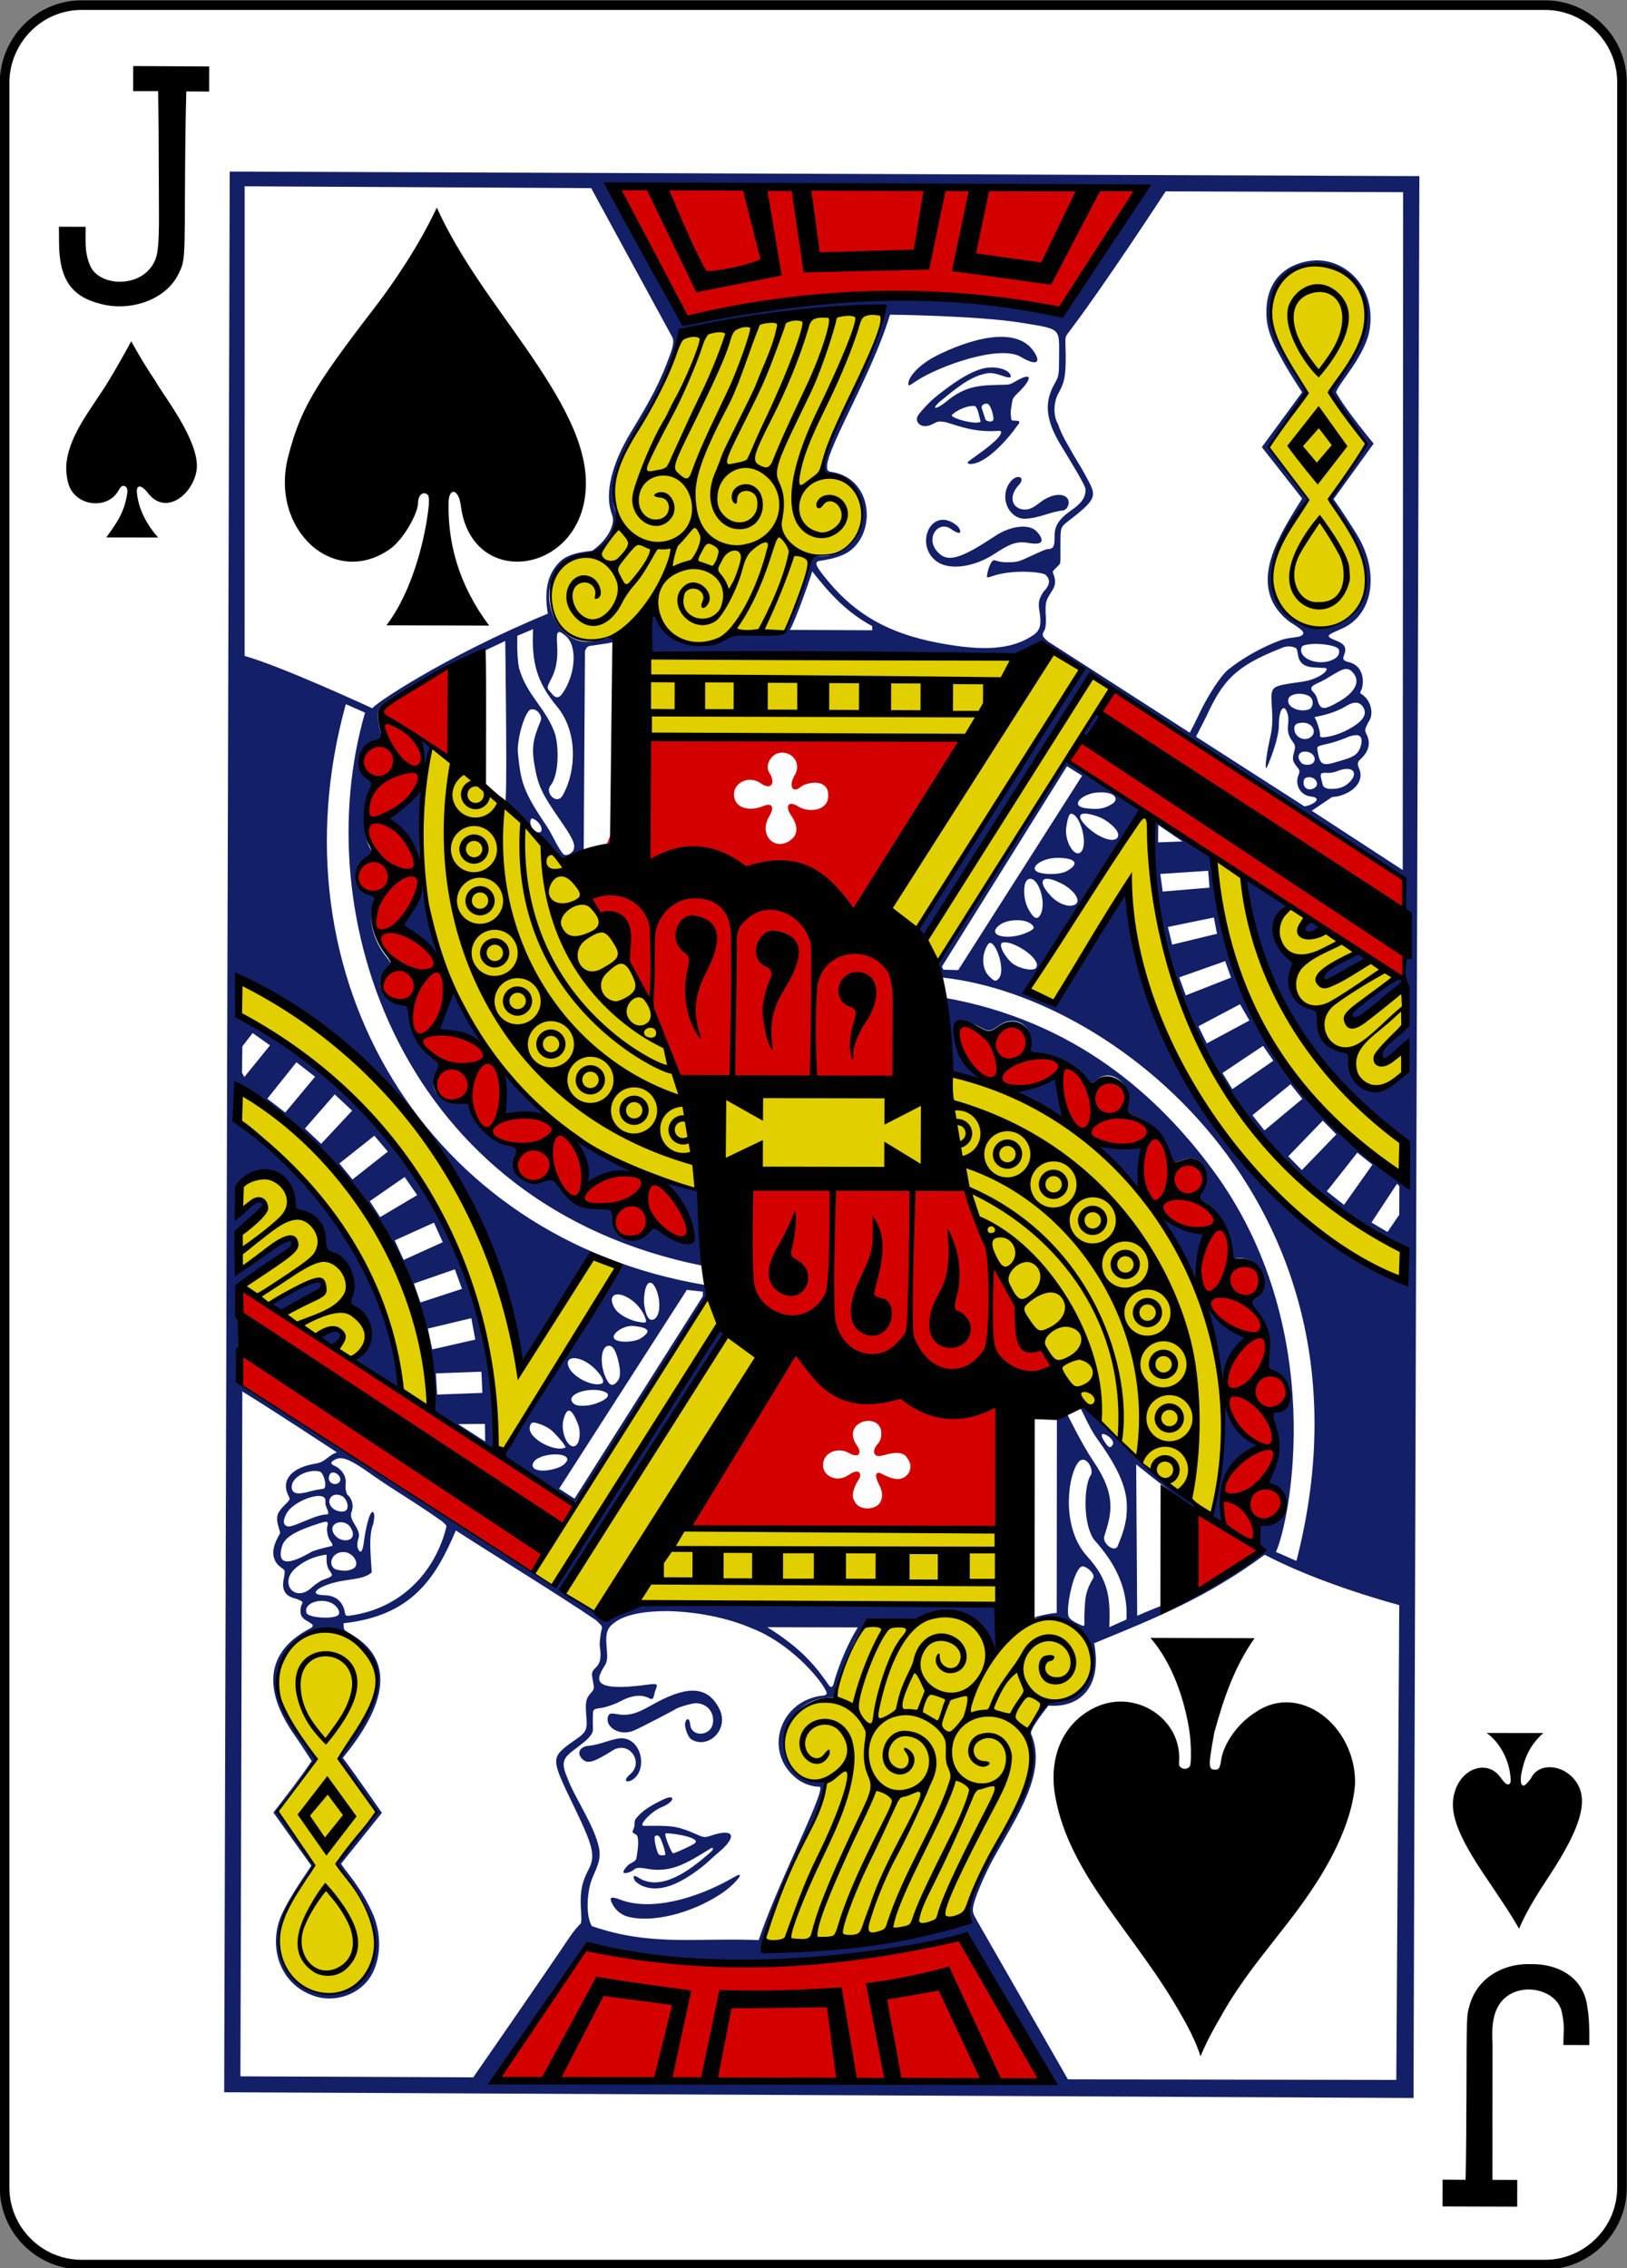 <?xml version="1.0" encoding="utf-8"?>
<!-- Generator: Adobe Illustrator 18.1.1, SVG Export Plug-In . SVG Version: 6.00 Build 0)  -->
<svg version="1.1"
	 id="svg4423" inkscape:version="0.48.2 r9819" sodipodi:docname="JS.svg" xmlns:sodipodi="http://sodipodi.sourceforge.net/DTD/sodipodi-0.dtd" xmlns:cc="http://creativecommons.org/ns#" xmlns:rdf="http://www.w3.org/1999/02/22-rdf-syntax-ns#" xmlns:svg="http://www.w3.org/2000/svg" xmlns:inkscape="http://www.inkscape.org/namespaces/inkscape" xmlns:dc="http://purl.org/dc/elements/1.1/"
	 xmlns="http://www.w3.org/2000/svg" xmlns:xlink="http://www.w3.org/1999/xlink" x="0px" y="0px" viewBox="287.5 147.8 169 235.6"
	 enable-background="new 287.5 147.8 169 235.6" xml:space="preserve">
<rect x="287.5" y="147.8" width="169" height="235.6" fill="#808080" stroke="none"/>
<title  id="title3002">Vectorized Playing Cards 1.0</title>
<sodipodi:namedview  inkscape:snap-global="false" inkscape:window-width="1116" inkscape:snap-bbox="true" inkscape:document-units="px" inkscape:window-height="1036" inkscape:window-x="786" inkscape:pageopacity="0.0" inkscape:window-y="0" inkscape:window-maximized="0" inkscape:current-layer="layer1" inkscape:pageshadow="2" inkscape:snap-page="true" inkscape:guide-bbox="true" showguides="true" id="base" pagecolor="#ffffff" showgrid="false" inkscape:cx="391.3889" inkscape:zoom="1.4142136" inkscape:cy="506.77327" borderopacity="1.0" bordercolor="#666666">
	</sodipodi:namedview>
<g id="layer1" inkscape:groupmode="layer" inkscape:label="JC">
	<g id="g3941" transform="matrix(1,0,0,1,-289.24,-1384.066)">
		<g id="g4637" transform="translate(-1317.982,1164.399)">
			<path id="rect6367-2" fill="#FFFFFF" stroke="#000000" stroke-width="0.997" d="M1903.2,368h152c4.4,0,8,3.6,8,8v218.7
				c0,4.4-3.6,8-8,8h-152c-4.4,0-8-3.6-8-8V375.9C1895.3,371.6,1898.8,368,1903.2,368z"/>
		</g>
		<g id="g4031" transform="matrix(0.156,0.003,-0.003,0.156,828.417,1874.143)">
			<g id="g3851-4">
				
					<path id="path4037" sodipodi:nodetypes="ccccccccccccccccscccscccccccccccsscccsscsssscccsssccccccccccssccsscsccscsssccssccssccccscccsccssscccccccscscccccccccccccccccccccccscccccscccsccscccssccssscccccccscccscccsccccccsscccscccccccscscccccccccccccccccccccccccccccccccssscsccscsssssccsssscsssscccccccccsscccsscccccccccsscssscccccccccsssscsssssccsccssssccscsccsssccssscccscscscscsscccccsccccccccccssscssssssssssssccsccccccsscccccsccsssssscsssccsssssccccsscccccssscccssssscsssssccscsscsccccsccccsscsccscscscscsccsccscsccccssscsssscsscsccsscssscssscssscscccscsscsccscssccsscsssccsscccccssccsscsssccccscscscccscccccccccccccccccccccccccccccccccsscsccccccccccccccccccccccccsssscccccccccccccccccccccccccccccccccccccccccccccccccsccccccccccccccccccccccsscsscccccsccsscsccccssccccccccccccscccsssscccccccsccssccccccccccccssccccccccccccccsccsccscccccccccscccsccccccccccccccscccsscscsccccscccsscscscscccssccccccccccccccsccsccccccsccccsssscccscscsccccccccsccsscccsccsssccccscssscscsscsssccccsscscssccsscsssscccssssscscssccscccsccsccccccccccccccc" inkscape:connector-curvature="0" fill="#131F67" d="
					M-1499.8-2051l20.9,1278.5l791.7-11.4l-20.7-1279.3L-1499.8-2051z M-1248.2-2047.7l358.7-4.6c0,0-40.2,53.8-48.3,78.2
					c-6.5,8.6-9.5,7.1-20.4,5c-29.3-7.1-78.4-6.2-102.8-6.2c-46.1-1.3-87.2,13.7-133.4,16.8C-1210.8-1985-1234.4-2018-1248.2-2047.7
					L-1248.2-2047.7z M-1489.7-2041.4l230.7-3.2l55.7,97.8c2,2.7,0.2,8.4-0.9,11.6c-6.4,18.9-12.1,29.9-25.2,52.5
					c-12.4,21.4-16.7,40.9-12,53.9c0.7,1.6,1.4,4,1.1,6.1c-0.7,6.5-6,14.1-13.3,19.4c-5,0.9-15.6,1.7-21.5,7.8
					c-5.1,5.3-9.3,12.9-8.4,26.6c0.4,4.9,1.1,8.1,1.1,8.1c-68.3,29.7-117,64.1-115.4,65.3c-0.7-0.3-60.9-26.8-85.9-33.3
					L-1489.7-2041.4z M-876.6-2049.8l158.1-2.5l8.4,451.2l-61.3-38.3c4.9-3.5,8-5.6,13.2-9.3c0.9-0.3,2.7-0.4,3.8-0.6
					c10.5-2.6,17.8-10.5,14-18.7c-2.6-5.5,0.8-5.3,3.8-9.9c3.4-5.2,2.6-9.7,0.3-13.9c-1.1-2.1-0.5-2.9,1.2-6.9
					c4.7-6.1,1.1-16.2-5.3-19.3c-0.7-1,0.7-2.5,0.9-3.8c1.7-8.2-1.7-15.3-8.8-16.9c-3.6-0.9-4.9-1.5-3.6-4.7
					c2.2-5.8-0.8-7.8-5.6-9.6c-8-3-5.7-3.5,4-8.1c19.9-9.3,24.2-36.2,10-60.4c-1.8-3.1-6.6-10.2-9.9-15.1
					c-3.8-5.6-7.5-10.5-7.5-10.5l26-37.5c0,0-18.8-21.6-25.7-33.6c1.4-6,19.6-25.1,21.7-43.3c3.3-28.6-18.7-46.6-39.2-44.1
					c-14.2,1.7-31.5,11.1-29.8,37.6c0.5,8.2,3.9,16.6,9.9,26.8c4.2,7.6,9.6,15.7,14.8,23.4l-26.1,37l27.5,33.7c0,0-0.4,0.5-0.9,1.5
					c-2.6,4.3-10.2,17-13.5,24.5c-9.6,19.9-12.8,41.5,7.9,56.4c3.6,2.1,6.4,4,8,5.4c2,2,0.8,3.5-2.4,4.3c-3.8,0.8-7.7,0.9-11.6,2.5
					c-12.7,4.9-25.4,12.6-34.5,20.2c-5,4.2-13.1,17.5-18,28.2c-5.3,11.7-6.8,14.3-6.8,14.3l-94.9-58.5c0,0-2.4-1.8-3.1-2.6
					c-1.8-2-1.2-3.1,0-5.3c1-1.9,1-7.3,0.5-11.4c-0.2-7.9-0.2-7.9,4.2-15.2c1.6-2.6,2.2-5.1,1.2-9c-1.6-4.4-1.7-3,1.1-6.1
					c1.1-1.4,2.4-2,2.6-3.5c0.2-2,0-5.3-0.1-11.7c-0.2-12.8-0.3-11.7,6.8-17.5c8.8-7.1,12-10.5,13.5-13.6c2-4.6-0.2-7.9-5.3-16.9
					c-2.3-4.1-6-9.6-7.8-12.7c-3.3-5.6-8.1-12.9-10.4-19.9c-3.5-5.3-3.1-14.8-0.1-20.3c3.8-7,4.7-11.1,4.4-25.1
					c-0.4-12.9-1.3-11.7,2-16.1C-914.9-1988.4-876.6-2049.8-876.6-2049.8z M-775.3-2003.7c0.5,0,1.1,0,1.6,0
					c7.8,0.2,15.5,2.6,22.8,9.4c9.9,9.6,9.5,23.7,6.5,38.4c-1.4,4.3-2.4,8.7-5.3,13.1c-1.7,2.5-2.9,4.8-2.9,5.1s-2.3,4.2-5.2,8.7
					c-2.8,4.4-6,10.5-6,10.5s4.7,8.1,13,18.3c6.3,9,10.4,16.9,10.8,16.4c0,0-1.5,4-3.6,6.8c-6.3,8.6-17.9,26.5-18.4,28.3
					c-0.1,0.5-1.4,0.9-1.3,1.4c0.2,1.7,2.5,3.5,6.2,8.4c21.9,29.1,25.4,53.9,9.5,68.8c-7.9,7.4-15.7,9.8-24.2,9
					c-15.6-1.4-30.2-14.4-28.7-33.8c0.6-8.9,0.1-11.5,5.2-22c2.3-5.9,7.5-15.9,10.9-21c3.1-3.7,6.2-8.9,6.2-8.9s-7.8-11.6-22.1-27.9
					c-2.6-3-4.2-7-4.2-7l23.5-36c0,0-2.9-6.8-7.7-13.8c-9.9-14.1-16.3-29.3-16.4-37.9C-805.5-1990.6-791.7-2003.4-775.3-2003.7z
					 M-707.1-1496.1c-14.1,7.8-27.5,33.8-0.8,15.4l0.9,14.8c-13.7,20.2-41.4,6-34.8-14.8c-18.9,2.8-22.2-16.4-21.4-25.6
					c-25.1-5-16.9-31.6-16.9-31.6c-14.6-11.8-17.3-24.4-5.9-37.9c-11.9-7.1-15.4-11.8-28.4-16.9c11.4,88.4,59.8,133.4,110.8,173.5
					c0,0,1.6,28.4-4.2,23.3c-72.6-52.4-119.7-113-129.3-211.9c-0.6,1.6-34.5-25.3-40-23.8c-9,160.7,120.6,264.2,174.1,284
					c0,0,1.1,22.4,0.2,22.4c-81.1-33.8-172.4-135.5-191.7-257.8l-46.3,74.4l-17.9-7.3l74.9-122.4l-52.5-31.7l-82.4,135.5
					c0,0-2,11.2,4.1,10.9c119,10.8,297.9,150.5,242.6,383.7c-5.2-2-13.4-5.8-13.8-5.6c9-20.2,32.7-150.2-47-253.7
					c-36.5-47.4-92.7-97.5-181.7-111.2c7.6,15.1,5,49.4,5,49.4l20.8,3.8c-7.1-7.3-13-13.2-16-21.2c-4.1-12.4,1.5-19.9,15.4-12.7
					c5.6,3,6.9,2.9,12.2-1.2c11-8.4,23.8-0.2,21.1,13.6c-0.4,2,0.2,3.3,5.4,3.7c12,1,24.2,6.7,32.1,15.9c3.9,4.8,4.7,4.1,8.1,1.1
					c8.2-7.4,22.2,2.4,19.9,13.7c-1.3,6.5-0.5,8,2.5,9.2c16.4,6.6,20.5,10.8,25.8,25.1c2,5.2,3.5,6.9,4.4,6.5
					c0.7-0.2,3.3-1.1,5.6-2.1c12.1-4.8,19.5,9.8,11.1,21.4c-1.7,2.4-0.4,4.7,2.8,6.3c10.2,5.3,17.3,18.4,18.7,32.3
					c0.5,5.3,1.1,5.3,6.4,5c13.5-0.8,20.2,17.3,9.3,24.2c-3.8,2.4-3,5.4,0,8.9c8.1,9.2,9.9,15.9,9.5,26.6
					c-0.7,14.1,0.2,13.8,4.7,15.5c13.2,4.7,11.1,25.7-1.7,25.9c9.6,21.4-2.1,47.9-1.7,48.4c24.9,13.5,2.9,28.6-4.4,26.1
					c0,0-3.5,9.7,0.8,14.7c-21.1,29-49.4,34.2-80.6,49l-2.6-100.8c13.2,10.3,26.3,19.9,39.4,29.4c0,0,3.2-1.1,0.2-3.8
					c-5.9-5.2-20.5-14.4-24.6-18c-8.9-6.5-41.4-36.6-47.2-43.7c-2.6-4.8-6.5-2-6.3-1.7c3.9,6.5,6.9,14.2,12,21
					c11,14.7,21.6,31,20.8,47.3c0.2,9.1-3.4,18.7-5.3,23.3c-1.4,6.3-11.5-0.9-9.1-6.2c4.2-14.5,7.7-26.5-8.6-49.4
					c-7.9-11.2-18.3-31.6-18.3-31.6l-6.4,1.7l2.4,131.6c-5.4,0.3-19,4.1-16.2,4.1c42.4-9.2,56.4,51.5,15.4,54.1
					c-7.8,0.4-15.7,14-16.3,21.3c0.7,17.7,3.5,36.3-9.1,53.5c-3.3,4.5-4.7,11.7-7.8,17.2c-15.4,28.2-22.1,44.4-20.4,51.6
					c0.5,1.9,0.9,4.3,0.9,4.3c-50.1,13.4-87.7,17.2-138.4,19.3c-0.5-0.8,16.2-50.3,28.5-75.8c9.1-18.8,13.8-31.7,11.1-35.4
					c-40.2,2.7-33.4-56.4,5-54.9c0,0,9.1-34.1,19.6-49.6c10.2-5.9,30.9,1.6,42.2-6.2c27-8.8,45.4,23,45.4,23l6.8-30.7l-240.3,2.8
					c0,0-24.6,9.7-37.3,4.7c-8.1-3.2-17.6-12.6-17.6-12.5c0,0,89.4-149,102.5-170.5c1.1-1.7-2.5-5.4-2.5-5.4
					c-0.6-4.8-104.2,162.8-103.7,170.1c0,0-2.8,4.1-8,0.6c-60.9-40.5-206.1-127.4-206.1-127.4l-1.3-66.2c49.5-32.4,44.8-45.2-1-10
					c-0.6,0.5-1.4-24.8-1.4-24.8c34.8-32.1,5.6-21.7-1.2-10.7c0.1-7.8-2-18.5,3-23.3c15.2-14.4,33.6-1.7,34.8,19.3
					c20.2,3.6,18,21.3,23.3,28.4c20.7,11.2,10.2,29,15.4,34.8c21.8,13.2,7.1,35.4,2.6,35c2.8,1.8,29.9,19.3,32.2,18.7
					c-3.9-94.3-109.3-182.6-112.1-177.8l1.9-20.4c0,0,131.2,80.9,132.2,214.1l41.8,23.9c-5.9-136.7-68.5-227.9-173.8-284.8
					l-2.6-25.7c88.3,39.4,170.9,120.5,192.1,255.5l47.3-76.1l17.2,8l-75.9,126.3l49.1,31.2c36.9-50.3,67.4-111.8,86.1-141
					c-0.5-2.6-1.7-6.4-1.7-6.4c-186-27.5-293.3-199.6-246.5-382l12.9,5.4c-36.4,135.2,29.8,327.7,232.2,363.9
					c-0.6-14.3-3.8-49.4-3.8-49.4s-26.6-7.5-22.7-4.4c6.5,5.4,21.6,29.1,15.6,37.7c-4.4,0.7-11.9-1.7-20.1-7.5
					c-3.1-2.2-3.2-1.7-6.5,2c-9.3,10.3-23.3,4.7-23.7-9.3c-0.2-5.9-0.4-7.1-8.8-7.1c-12.7,0.2-18.4-2-26.3-12
					c-5.5-7.1-5-7.1-11.4-4.9c-12.1,6-22-6-18.4-16.1c1.8-4.7-0.2-6.2-5.8-7c-10.8-1.6-23.3-15-25.7-26c-0.5-2.3-1.7-2.8-8-2.5
					c-12.5,0.6-19.5-6.8-14.8-17.5c2.6-5.8,3.3-8.1-1.8-11.9c-6.2-4.7-9.7-7.9-12.5-13.6c-2.3-4.5-2.6-7.5-4.2-17.2
					c-0.6-3.4-1.7-3.9-6.2-4.4c-12.9-1.5-18.2-14.6-8.9-23.3c2.9-2.6,2.9-2.6-1.7-8.2c-8.7-10.8-12-25-8.5-34.5
					c1-2.6-0.1-5.7-3.1-6.4c-11.8-2.7-12.3-15.8-1.1-23.3c3.2-2.2,3.4-3.6,0.8-7.8c-4.4-7.5-4.6-27.2-0.5-36.6
					c2.6-6.2,2.6-6.2-1.7-8.9c-9-5.6-6.8-21.3,3.8-24.1c5.1-1.4,5.4-2,4-8.2c-2.6-11.1-3.1-13.9,3.4-18.4
					c17.8-12,63.7-35.1,63.7-35.1l15.1-7.5c0,0,3.1,93.2,2.3,104.2c-0.5,4.7,3.8,7.5,8.8,12.4c10.4,9.9,16.3,22,30.1,30.3
					c0,0,8.4-4.9,13.7-8.4l-1.7-132.8c1.1-3,1.8-3.4,5.3-3.8c2.9-0.6,10.2-1.6,12.6-2.3c5.9-1.8,6.8-4.2-1-3.3
					c-2.3,0.3-5.8,1.4-9.7,2.2c-24.1,7.7-42.6-29.7-24.5-49c3.5-3.2,16.6-9,22.6-9.4c1.7,0,6.8-6.5,10.2-12.3
					c3.5-5.9,4.8-10.4,2.7-16.3c-4.4-12.3-0.8-31.5,11.7-52.5c13.5-19.9,23.8-42,29-65.5c48.8-6.7,90.2-19.6,134.4-17.6
					c2,14.9-46.7,103.9-36.1,108.9c39.6,8.8,26.9,55.8-3.1,54.7c-4.5,0.1-4.9,0.5-7.6,10.5c-5.2,14.6-8.5,25.7-14.1,39.3
					c0.1,3.5-2.4,3.2-18.8,3.3c-15.1-2-25.2,6.4-36.1,7c-13.8,0.8-25.8-5.6-30.9-16.6c-2.3-4.9-4.1-1.6-4.1,10.1
					c0.1,9.3-0.2,14.8-0.2,14.8s57.4-0.8,122.9-1.7c132.3-2,119.1,0.3,129.5-5.1c6.1-3.2,10.1-6.5,20.8,0.2
					c17.2,10.8,16.6,9.3,11.7,16.6c-32.3,49.4-103.8,169.3-103.8,169.3l5.3,5c0,0,72.2-118.5,105.2-174c1.5-1.8,8.6,0.3,8.6,0.3
					l204.6,128.3c-1.4,19.9,1.4,64.5,1.4,64.5c-56.4,31.2-38.8,46.3-0.2,9L-707.1-1496.1z M-1058.5-1964.2c0,0,58.7-0.5,88.3,3.8
					c25.9,3.7,24.5,2.9,24.8,21.7c0.2,13.3,0.2,13-3.2,19.4c-6.1,11.9-4.8,23.4,5.3,39.5c9.9,15.6,17.2,27.1,17.2,29.4
					c0.1,3.5-0.5,7.8-8.7,13.7c-9.8,7.1-11.6,11.9-11.3,18.9c0.2,5.6-0.8,7.5-4.2,7.6c-1.4,0-6.1,2.3-11.2,4.8
					c-9,4.4-9,4.4-17.5,4.5c-4.2,0-6.3-1.5-7.5-1.1c-2.3,1.1-4.2,8.7-4.1,11c0.2,0.8,1.4,0.3,3.9-0.6c13.9-5,34.8-3.2,35.4-1.1
					c2.9,2.5,2.9,6.5-1.3,10.7c-2.7,4.4-3.9,6.7-2.6,13.4c1.7,9.1,0.6,12.8-4,16c-14.1,9.9-33.1,11.4-63.7,6.1
					c-32.2-5.6-54.3-17.5-73-39.1c-8.4-9.6-10.4-13-6.4-13.8c5-0.8,10.5-2,15.5-4.3c22.4-10.1,21.3-51.4-9.2-55.2
					C-1108.3-1859.3-1071.2-1918.4-1058.5-1964.2z M-1029.1-1936.3c-10.8,6.3-16.4,13.8-16.3,17.9c0,1.7,0.4,1.4,5.6-2.2
					c15-10.2,54.6-25.2,68.9-17.2c10.4,6,14.3,3.9,8.2-4.3C-977-1961.1-1014.3-1944.6-1029.1-1936.3z M-990-1930.4
					c-1.6,0.1-3.3,0.2-5,0.6c-10.5,2.6-21.9,11.4-31.4,19.2c-4.7,3.8-11.2,11.4-12.3,13.4c-2.3,4.4,3,9.3,10.1,5.2
					c4.1-2.3,4.4-1.8,8.5-1.4c9.3,2.6,19.8,6.7,35.9,5.1c1.5,0.3,1.4,0.7,0.9,2.1c-0.9,2.6-6.5,7.7-14,13.3
					c-3.8,2.9-7.1,5.3-7.4,5.7c-1.1,2,4,2,9.6-1.3c8-4.7,17-14.9,22.5-23.1c0.5-0.8,1.3-1.4,1.5-2.3c0.5-1.9-2.9-1.1-4.7-1.5
					c-0.8-0.2-0.7-2.2-0.9-3.1c-0.6-2.3,0.3-6.3,0.7-9.7c0.3-2.7,3.2-5,5.1-7c8.3-9,7.6-12.9-3.7-5.9c-1.9,1.2-3.4,1.9-5.3,2
					c-16.8,0.8-26.5,0.3-40.3,12.3c-6.2,5.1-9.9,5.6-4.4,0.2c8.4-7,18.7-16.9,30.4-19.6c7-1.9,13.8,3.4,16.9,2
					C-977.1-1927.8-983-1930.5-990-1930.4L-990-1930.4z M-992.1-1906c2,1.2,3.9,7.8,3.8,10c-0.2,2.6-4.6,1.6-5.3,0.4l-2.5-7.2
					C-997.1-1905.3-994-1906.8-992.1-1906z M-1000.6-1904.4c2.1,2,2.6,6.4,3.8,10c-0.7,2.6-17.3-0.6-19.4-3.5
					C-1013.7-1901.2-1005.2-1905.2-1000.6-1904.4L-1000.6-1904.4z M-970.8-1857.8c-1.3-0.1-2.9,0.6-4.4,2.1
					c-7.3,7.8-4.7,20.7,4.3,24.7c4.4,2,11,0.4,20.6-2.8c4.6-1.5,8-2.2,8.8-2.2c3.8-0.1,5.8-5.9,3.1-8.6c-3.2-3.1-10.4-2.5-18.1,3.7
					c-3.9,3.2-6.7,4.7-9.9,4.7c-7.8,0-11.8-8-3.9-16.6C-967.8-1855.7-968.7-1857.7-970.8-1857.8L-970.8-1857.8z M-1025-1801.1
					c9.4,7.3,26.9,3.1,38.6-4.9c10.5-7.1,14.8-9.3,23.3-8c10.4,1.6,9.9-2.5,5.3-7.5c-5.2-5.7-17.8-3.8-28.2,3.5
					c-23.1,15.9-31.5,18.6-38.5,10.3c-7.5-8.9,1.1-20.6,9.7-14.4c7.1,4.7,6.9,1.1,4-2.2C-1027.8-1838.3-1039.6-1812.5-1025-1801.1
					L-1025-1801.1z M-1107-1792.4c12,14.8,23.6,26.9,40.6,35.7l0.2,2.8l-54.9,0.8C-1117.2-1759.8-1106.8-1791.9-1107-1792.4z
					 M-1292-1750.3c-0.8,22.6,3.5,35.7,16.9,51.2c14.3,16.6,13.7,42.7,5,58.9c-3.9,7.2-12.1-1.4-8.4-6.1c5.3-6.9,5.4-23.7,2.6-34.1
					c-6.1-17.2-19.3-25.4-24.9-43.6c-1.9-7.8-1.6-21.7-1.6-21.7L-1292-1750.3z M-1274.8-1748.7c1-0.2,2.5,0.8,4.8,2.7
					c7.9,6.5,6.8,25.8-1.8,38.3c-2.6,3.8-4.9,2.8-7.6-0.7c-3.5-3.4-2.3-3.8,0.5-9.9c3-6.4,3.8-13.5,3.1-21.9
					C-1276.3-1745.8-1276.2-1748.5-1274.8-1748.7z M-771.7-1750.5c6.8-0.2,15.4,1.1,16.3,3.5c0.8,3-0.8,5.5-4.6,7.1
					c-9.9,4.4-23.3-1.3-20.1-8.6C-779.3-1749.6-775.8-1750.3-771.7-1750.5z M-789-1748.5c2-0.1,3.5,0.4,4.7,0.9
					c3.3,1.7-1.7,13.2,14.7,12.8c3.9,0.5,6.8-0.5,6.2,1.4c-0.8,2.7-7.7,6.8-15.3,8.1c-22.7,3.8-21.7,2.6-20.5,18.7
					c0.8,10.5,0.2,14.1-1.1,20.5c-2.3,11.1-3.1,21.7-1.5,18.2c2.1-4.7,7.6-19.6,7.4-28.1c-0.2-12.4,4.1-15,6.1-5.9
					c0.8,5.9-1.7,9.3,2.3,15.4c2.3,3.4,3.4,3.3,2,8.7c-1.3,4.7-0.3,6,1.4,8.4c1.7,2.3,3.3,2.9,2,6.2c-2.9,7.2,2,14,8.8,14.4
					c3.2,0.2,4.1,1.6,3.2,2.8c-1.7,2.1-5,3.2-7.7,3.8l-73.1-45c0,0,5.2-10.8,6.7-13.8c10-23,18.1-33.5,48.2-45.9
					C-792.3-1748.1-790.5-1748.4-789-1748.5z M-750.4-1734.2c2-0.1,3.5,0.9,5.2,3c4.5,5.6,0.8,12.8-10,19.1
					c-9.3,5.5-12,6.2-14.1-2.2c-0.5-1.5-1.7-3.3-2.6-4.1c-2.2-2-1.7-3.6,1-5.1c1.3-0.8,5.5-2.5,8.8-4.8
					C-756.3-1732-752.9-1734.1-750.4-1734.2z M-780.8-1717.1c2.3,0,4.7,0.5,6.4,1.6c2.9,1.8,3,6.5,0.2,8.5c-5.8,2.5-15-0.5-14.3-5.9
					C-788.3-1715.7-784.7-1717.1-780.8-1717.1z M-743.6-1711.9c2-0.1,3.6,0.8,5,2.8c3.5,5.2-0.5,10.5-11.8,16.3
					c-7.5,3.8-17.1,5.6-16.5,3.4c0.5-1.7-2.3-10.3-3.6-11.7c-0.5-1.4,0.2-0.2,9.6-3.3c3.5-1.1,7.6-3,9.5-4.2
					C-748.2-1710.7-745.6-1711.9-743.6-1711.9z M-1285.8-1689.4c-5.1,12.9-5.9,18.5-3.1,31.8c2.3,11.1,4.8,16.7,16.6,33
					c9,12.4,11.8,17.2,9.8,21.2c-1.4,2.2-4.7,4.2-6.8,2.2c-4.4-5.5-7-12.2-11.3-18.4c-16.4-23.2-17.6-29.2-19.9-47.7
					c-1.1-8.4,3.5-26.6,7.6-29.4C-1288.4-1698.3-1284.4-1692.3-1285.8-1689.4z M-916.1-1701.3c-0.4,0.1-0.8,0.3-1.1,0.7
					c-2.1,2.2-8.2,12.5-8,14c0.5,3.4,3.2,1.1,10.3-9.6C-913.2-1698.8-914.4-1701.5-916.1-1701.3z M-778.2-1697.9
					c6.4,0.1,8.8,5.8,5.9,8.8c-4.1,4.4-11.7,1.3-11.8-4.9C-784.1-1696.4-782.9-1697.8-778.2-1697.9z M-742.5-1690.3
					c3.7,0.1,4.2,3.8,2.3,9c-2.3,5-5.3,5.9-14.1,8.7c-10.5,3.5-12.2,3-14-6.7c-0.7-3.7-0.4-2.9,9.3-5.6c4.1-1.2,9-3.2,11.6-4.4
					C-745.3-1690-743.7-1690.3-742.5-1690.3z M-1365.2-1675.6l2.9,19.6l4-14.8L-1365.2-1675.6z M-776.6-1678.7
					c5.2-0.1,8.1,4.5,5.5,7.4c-1.4,1.6-5.2,1.7-7,0.8C-782.3-1673.5-781.7-1678.7-776.6-1678.7z M-934.9-1665.9l10.2,6.1l-80,131
					l-9.9-0.1l-1-2L-934.9-1665.9z M-748.5-1667.7c6.1-0.2,6.7,5.5-0.6,10.9c-3,2-6.3,2.5-9,2.6c-3.6,0.2-6.1-0.7-6.5-3.2
					c-1.7-6.2-2.6-7.7,3-7.4c1.1,0.1,4.2-0.2,6.6-1.3C-752.3-1667.2-750.2-1667.7-748.5-1667.7z M-773.5-1661.7
					c4.2-0.1,6.9,4.4,4.1,6.7c-3.5,2.8-7.8,1.2-7.8-3C-777.2-1660.5-776.5-1661.6-773.5-1661.7z M-1364.4-1642.7l-22.1,20.2
					c8.4,9.6,15.4,19.1,22.7,29.2L-1364.4-1642.7z M-912.5-1648.9c9.7-0.5,12.9,4.1,8.4,7.3c-6.2,4.3-11.5,4.1-18.7,3.3
					c-9.4-1.6-2-9.3,8.2-10.5C-913.9-1648.8-913.1-1648.9-912.5-1648.9z M-922.6-1634.6c2-0.1,4.9,0.5,8.6,1.7
					c6.4,2,14.4,8.6,14.1,12.3c-0.5,5.9-11.8,3.1-21-5.3C-926.6-1631.3-926.9-1634.4-922.6-1634.6z M-931.2-1634.3
					c5.5,0.5,11.3,19,7.1,24.8c-4.1,5.6-11.7-6.2-10.5-15.8c0.5-3.8,1.4-8.7,2.8-9C-931.5-1634.3-931.3-1634.4-931.2-1634.3z
					 M-1290.2-1624.3c3.1,0.7,7.1,4.9,6.3,8.2c-0.6,1.3-1.9,1-3.3,0.7c-2.6-1.1-4.6-4.5-4.1-7.5
					C-1291.1-1623.8-1290.8-1624.3-1290.2-1624.3z M-873.4-1628l16.3,10.7l-16.2,0.9L-873.4-1628z M-940-1604.8
					c12.4-0.2,15.1,3.8,5.9,8.9c-3.8,2.1-13.2,2.6-18.1,1.1C-959.9-1597.4-950.8-1604.6-940-1604.8z M-839.6-1598.1l1.1,11.2
					l-31.1,3.2l-1.8-11.7L-839.6-1598.1z M-947.1-1590.7c2.2-0.2,5.6,0.8,10.2,3c8.5,4.2,13.5,11.4,9.1,13.8
					c-3.9,2.2-11-0.2-16.1-5.3C-950.5-1586-951.2-1590.4-947.1-1590.7z M-957.7-1590.5c5.6,0.2,10.8,15.7,7.2,23.4
					c-2,4.2-4.6,3.4-8.4-3.5c-3.7-6.6-4.1-18.4,0-19.7C-958.4-1590.5-958.1-1590.5-957.7-1590.5z M-1362.2-1579.4l-13.2,27.5
					l25,21.1L-1362.2-1579.4z M-835.2-1567.1l2.3,10.8l-29.7,7.8l-3.1-11.7L-835.2-1567.1z M-965.7-1562.8c3.6,0,7.1,0.8,9.1,2.5
					c2.8,2.3,2.2,3.5-4.2,6.2c-11.4,4.8-25.5,2.3-17.5-4.8C-975.4-1561.5-970.3-1562.8-965.7-1562.8z M-771.7-1566.6
					c-11.3,7.8-0.2,11.9,7.8,5.9C-764.4-1562.6-769.2-1566.6-771.7-1566.6z M-973.8-1547.9c8.1,0.2,24.4,11.1,21,16.5
					c-1.8,2.9-12.6,0.6-16.9-3.4c-5.6-5.3-8.7-12.3-5.6-13C-974.8-1547.9-974.3-1547.9-973.8-1547.9z M-984-1547.3
					c4.2-0.8,11.3,18.7,6.2,23.8c-1.9,1.9-2.4,1.8-5.6-1c-6.5-5.6-5.6-16-1.8-21.8C-984.9-1546.9-984.5-1547.2-984-1547.3z
					 M-733.2-1541.1c-1.1-2-2.6-3-4.1-4.1C-776.7-1529.3-766.3-1515-733.2-1541.1z M-827.1-1538.2l4.1,10.9l-29.9,12.4l-4.6-11.9
					L-827.1-1538.2z M-1341.2-1509l-9.7,26.9c11.1-0.2,21.1,5,31.3,9.4L-1341.2-1509z M-816.7-1509.7l6.5,10.7l-28.1,15.8l-5.8-11.3
					L-816.7-1509.7z M-1473.5-1477.9l11.7,8l-16.7,21.4l-1.6-2.9l-0.1-17.5L-1473.5-1477.9z M-800.8-1482.3l7,9.8l-26.9,19.4
					l-6.8-10.6L-800.8-1482.3z M-1444-1459l12.6,9.4l-19.4,24.2l-12.1-9L-1444-1459z M-1306.2-1455.4l-0.2,28.7l29.4,0.7
					L-1306.2-1455.4z M-965.7-1448.1l33.8,18.7l-5.5-29.4C-946.2-1456.8-957.3-1450.9-965.7-1448.1z M-782-1457.1l8,9.6l-24.8,21.5
					l-8.2-10L-782-1457.1z M-1418.1-1438.1l11.8,10.6l-20.2,22.5l-11-10L-1418.1-1438.1z M-760.1-1433.3l9.2,9l-22.5,24.2l-9.2-9
					L-760.1-1433.3z M-1391.2-1411.1l9.2,10.4l-23.2,19l-8.9-10.5L-1391.2-1411.1z M-1255.9-1410.9l7.1,28c-0.5-2,29-8.9,33-6.8
					L-1255.9-1410.9z M-910.1-1414.2l28.5,29.1l2.7-28.5L-910.1-1414.2z M-736.7-1412.4l10.2,7.8l-18.4,27.1l-11.6-8.8
					L-736.7-1412.4z M-1370.5-1384l8.6,11.9l-24.4,15.1l-7.1-10.5L-1370.5-1384z M-709.9-1392.2l1.6,1.5l0.3,19.1l-7.6,11.6
					l-10.8-6.1L-709.9-1392.2z M-868.1-1368l25.5,44.6l6.5-33.7C-845.3-1357.1-859.9-1362.7-868.1-1368L-868.1-1368z M-1350.4-1354
					l6.1,12.9l-25.8,12.3l-6.2-12.9L-1350.4-1354z M-1335.9-1323.2l5,12.9l-27.5,9.6l-4.6-12.5L-1335.9-1323.2z M-1459-1297.6
					l8.7,5.9C-1405.8-1315.9-1419.9-1322.7-1459-1297.6z M-1205.9-1316.8c1.7-0.2,3.7,2.1,5.3,7.2c2.5,7.8,1.4,17.5-3.9,17.5
					c-3.6-0.4-5-9.5-5.1-12.2C-1209.7-1312-1208.1-1316.5-1205.9-1316.8L-1205.9-1316.8z M-1181.2-1312.5l10.7,1v3l-82.8,136.4
					l-10.4-6.4L-1181.2-1312.5z M-1227-1308.6c3.4,0,8.4,2.3,12.9,6.8c2.6,2.7,5.4,6.6,6.2,10.7c-0.1,1.4-2.3,0.9-4.6,0.6
					c-5.6-0.7-14-4.4-16.8-9.3C-1232.6-1305.5-1230.8-1308.6-1227-1308.6L-1227-1308.6z M-836-1310.2l12.3,55.1
					c3.3-13.9,10.5-22,15.9-33C-822.4-1294.5-828.5-1302.3-836-1310.2z M-1324.3-1290.9l2.9,14.2l-28.5,7.1l-3.2-13.8
					L-1324.3-1290.9z M-1217.4-1287.8c0.4,0,0.8,0,1.2,0c10.5,1,12,3.3,5,8.1c-4.2,2.9-15.8,3.5-17.8,0.5
					C-1230.9-1282.3-1223.5-1287.6-1217.4-1287.8L-1217.4-1287.8z M-1425.1-1276l9,5C-1401.1-1282.1-1417.7-1284.1-1425.1-1276z
					 M-1232.2-1274.3c3.2,0,5.2,5.6,6.5,10.9c1.2,5,1.7,9.6-0.3,12.3c-2.3,3.2-4.7,3.8-6.6,0.7
					C-1238.5-1259.4-1238.5-1274.3-1232.2-1274.3z M-1255.7-1265.6c1.5-0.1,3.4,0.3,5.6,1.1c7.5,2.7,17.5,13.9,13.4,15.5
					c-6.1,2.4-19.6-4.1-22.3-10.9C-1260.4-1263.3-1259-1265.4-1255.7-1265.6L-1255.7-1265.6z M-1316.9-1255.4l0.9,14.1l-30.1,1.7
					l-1.1-14.1L-1316.9-1255.4z M-1242.8-1244.7c2.9-0.2,5.9,0.2,8.4,1.2c4.4,1.8,1.3,5.2-6.1,7.9c-4.9,1.8-11.8,2.3-14.3,0.5
					C-1260.7-1239.6-1251.8-1244.4-1242.8-1244.7z M-1475.8-1239.2c20.8,12.2,63.8,39.4,63.8,39.4c-2,0.5-4.1,2-6.1,3.6
					c-1.5,1.3-3.2,2.5-4.6,3.1c-2.3,1-4.4,1.1-6.2,1.6c-13.2,3.1-19.6,10.8-15.4,20c1.7,3.6,2.1,3.1-0.7,6.2
					c-7.8,7.7-6.8,9.9-3.8,19.6c0.1,1.4-9.3,13.2-0.7,21.8c4.7,4,4.9,1.4,3.4,10.6c-0.5,5.6,1.1,10,9.2,11.5c4.5,2,4.4,1.3,2.9,5
					c-1,5.4,0.6,7.7,4.4,9.6c3.5,2.1,4.9,2.7,2.5,4.6c-26.6,14.1-34.4,38.2-8.6,72.8c3,4.1,10.8,15.7,10.8,15.7
					c-8.3,12.8-16.3,23.3-24.8,34.8l25.9,34.9c-4,6.5-13.3,19.7-19,32.7c-8.5,19.5-2.3,46.5,23.3,54.2c11,3.3,25.3,0.2,34.2-10.5
					c7.2-8.7,10.9-25.7,3.9-43.3c-8.8-19.6-19.2-29.2-22.6-34.8l26.5-34.4c0,0-19.1-26.5-26.7-36.1c49.7-62.9,8-79.6-0.1-84.8
					c-1.3-0.8-1.1-4.8-1.1-4.8c45.5-5.9,60.7-31.3,73.5-63.2c27.5,17.1,66.8,40,94.4,57.9c2.6,2.4,4.4,3.8,4.1,5.2
					c-0.3,1.1-1.3,6.2-1.3,11.4c1.4,8.2,0.8,12-2.4,15.1c-3.1,3-2.4,4.4-1.9,7.5c1,5.6,1.8,6.1-0.6,9c-3,3.5-4,5.1-3.3,13.5
					c0.5,5,1.1,8.7-0.2,11.7c-1.7,3.8-6.2,5.9-12.3,10.8c-10.5,8.6-9,11.1,6.2,41.2c13,25.7,14.5,31.6,9.9,40.9
					c-3.9,7.8-5.3,13.7-4.6,24.8c0.2,2.8,0.5,5.9,0.5,7.4c0,3.6,0.1,3.2-2,5.4c-1.6,1.8-4.2,5.3-5.8,7.8
					c-17.1,26.6-62.1,94.2-62.1,94.2l-155,2.3L-1475.8-1239.2z M-1258.3-1230.6c1.8-0.2,4.1,3.1,6.6,9.6c1.5,3.8,1.4,10.4-0.8,12.9
					c-4.5,5.1-11.1-6.6-9.3-16C-1260.8-1228.3-1259.6-1230.5-1258.3-1230.6z M-822.5-1244.9c0.5,23.9,0.5,55-7.5,78l9.4,4.1
					c-3.4-23.5,0-42.8,21.4-53.4C-809-1222.6-816.7-1233.7-822.5-1244.9L-822.5-1244.9z M-1281.4-1222.2c0.8,0,1.6,0.2,2.6,0.5
					c3.5,0.9,7.8,2.9,10.5,5.5c4.5,4.4,9.2,9.8,8.1,10.3c-7.3,3.3-26-6.2-23.7-13.9C-1283.5-1221.6-1282.6-1222.2-1281.4-1222.2z
					 M-1313.9-1220.7l0.4,11.7l-18.2-11.2L-1313.9-1220.7z M-902.4-1221.9c2.9,0.2,7.5,3.9,6.8,6.6c-1.2,2.9-2.8,2.6-4.8-0.3
					C-903.1-1219.3-904.1-1221.6-902.4-1221.9z M-1267.2-1201.3c4.4-0.2,8.1,0.7,8.6,3c0,2.2-3.2,5-7.3,6.3
					c-10.2,3.3-17.9,1.4-15.2-3.7C-1279.4-1199-1272.8-1201.1-1267.2-1201.3z M-910.3-1193.9c-4.2,7.8-4.3,32.7,3.5,42.7
					c12.1,12.9,23.3,29.8,22.4,52.5l-11.3,5.3c0.3-18.7-0.6-30.9-15.5-46.7c-17.7-18.6-14.1-51.3-8.3-61
					C-914.5-1210.7-906.9-1197.4-910.3-1193.9z M-1410.1-1196c3.6-0.3,8.1,1.8,16.3,7c20.8,14.3,32.1,19.7,52.9,33.9
					c3,2.8,2.9,2.3,2.4,4.6c-7.3,30.1-29.7,54.2-63.3,59.2c-3.9,0.6-1.9-1.9-4.4-6.5c-2.5-4.8-7-6.8-12-6.8
					c-13.9,0.1-2.2-7.9,14.8-10.4c5.6-1,12.3-1.8,15.9-5.3c0.8,0.4-3.3-23.4,0.4-31.8c1.8-7.5-0.1-11.1-2.1-6.5
					c-1.3,2.9-3,10.6-3.8,18.4c-0.8,6.6-2.1,7.5-3.7,4.4c-0.8-1.4-0.8-4.9,0.3-7.7c1.1-6.2-6.8-10.8-5.3-16.6c2-4.8-0.2-10-2.9-11.7
					c-1.5-3.1-1.4-5.3-1.2-7.5c0.4-5-3.1-9.9-8.4-11.9c-2.3-1.1-1.7-2.4,0.8-3.7C-1412.5-1195.5-1411.3-1195.9-1410.1-1196
					L-1410.1-1196z M-1426.8-1187.2c1.4-0.1,2.6,0.1,3.9,0.4c2.8,1.7,5.1,11.1,2.1,11.4c-1.1,0.2-4.6,0.7-7.4,1.5
					c-9.2,2.9-13.5,2.6-13.5-2.7C-1441.6-1182-1434.1-1186.9-1426.8-1187.2z M-1414.6-1186.4c3.6-0.1,6.6,4.1,4.4,6.5
					c-2.3,2.4-6.9,0.8-6.9-2.6C-1417.1-1184.4-1416.4-1186.3-1414.6-1186.4L-1414.6-1186.4z M-1411.9-1171.7
					c1.1-0.1,2.2,0.2,3.5,0.7c3.4,1.5,5.4,7.3,3.3,9.5c-1.6,1.7-6.3,1.1-8.8-0.9C-1418.5-1166.2-1416.4-1171.4-1411.9-1171.7z
					 M-1423.3-1170.6c2.1,0,3.6,0.7,4.1,2.1c0.4,1.2-0.2,2.4,0.4,4.1c0.9,2.8,2.7,4.9,1.2,6c-7.1-0.3-21.7,8.8-25.9,8.5
					c-3.5-0.5-4-3.7-1.1-9C-1441.1-1165.1-1429.5-1170.7-1423.3-1170.6L-1423.3-1170.6z M-1418.7-1153.5c1.5-0.2,1.8,0.8,1.2,3
					c-0.5,1.6,0,5.4,1.1,7.8c1.2,2.6,3.4,4.1,2.3,5.2c-1.8,0.5-7.9,1.9-12.9,3.8c-6.5,3.8-24.9,15.1-20.5-2.6
					c1.4-5.9,8.1-10.1,19.9-14.4C-1423.1-1152.3-1420.3-1153.4-1418.7-1153.5z M-1409-1153.4c2.9-0.2,6.2,1.1,7.7,4.6
					c4.4,8.5-7.9,9.9-11.9,2.9C-1415.7-1150.2-1412.7-1153.1-1409-1153.4L-1409-1153.4z M-1406.4-1133.6c6.4-0.1,11.5,7.8,6.9,10.8
					c-3.4,2.1-7.7,1.8-11.7,0.9C-1417.1-1124.3-1414.5-1133.5-1406.4-1133.6L-1406.4-1133.6z M-793.2-1143.6
					c24.6,12.3,57.9,23.6,90.2,31.8l4.1,316.1l-218.6,3.8l-61.9-103.4c0,0-2-3.4-2.7-4.8c-1.3-2.9-0.8-5.1-0.1-8.1
					c1.9-7.1,7.7-21.2,13.1-31.2c14.1-26.9,34.2-56.5,22.7-82c-1.4-2.9,11.2-19,11.2-19c19.8,1.3,35.9-11.9,29.6-42.1
					C-864.7-1100.2-831-1114.5-793.2-1143.6L-793.2-1143.6z M-1417.7-1131.7c0.5,0-1,6.9,2.6,11.1c2.3,3.3,1.9,3.2-5.5,6.2
					c-2.7,1.6-5.5,3.8-7,5.3c-10.5,9.6-21.1-2.6-11.1-12.6c8.1-7.6,16.8-9.3,20.8-9.9C-1417.7-1131.6-1417.7-1131.7-1417.7-1131.7z
					 M-913.9-1133.5c3.5,0.6,8.3,5.2,6.8,7.8c-4.9,8.5-5,13-5.3,21.7c-0.4,9.7,1.4,11.1-2.4,9.5c-2.4-1.1-7-2.9-8.1-5.4
					C-925.2-1105.5-919.7-1134.4-913.9-1133.5z M-1420.6-1100.8c3.9-0.2,8.1,1.1,10.5,4.1c2,2.5,2.2,4.6,0.3,5.6
					c-4.5,2.5-19.7,1.5-20.5-1.6C-1431.7-1097.5-1426.4-1100.5-1420.6-1100.8z M-1190.6-1098.4c18.5-0.2,40.3,3.4,57.1,10.4
					c23.9,8.6,45.2,31.1,50.1,40.8c1.5,2.9-1.4,3-4,3.3c-28.2,5.1-37.1,40.1-12.9,56.4c7.6,4.6,13.6,4,13.6,4
					c6-0.6-25.9,63.2-38.4,102.9c-40.6-1-71.3,5.8-111.2-7.2c-4.4-7-3.6-22.7-0.7-30.9c2.7-7.4,6.4-13.1,4.4-21.5
					c-3.4-14.7-17.2-33.6-21.8-45.7c-4.1-9.2-3.9-12.7,2.9-18.1c8-6.4,9.9-7.8,12.1-10.9c2-3,1.1-3.6,1.1-10.3
					c-0.1-8.1-0.2-6.8,6.4-8.1c2.3-0.5,7.8-2.3,11.9-4.6c8.6-4.7,14.7-4.7,19.8-1.9c2.3,0.5,2-1.7,2.9-4.8c0.4-1.4,1.3-3.5,1.2-4.2
					c-0.2-1.4-3.1-0.9-6.3-0.4c-12.9,2-23.1,2.6-28.4,0.8c-4.6-1.7-4.7-4.7-2-9.9c2.3-4.6,4-4.5,2.9-14c-1.4-11.9,0.2-14.4,5.6-18.4
					C-1217.5-1095.7-1205-1098.2-1190.6-1098.4L-1190.6-1098.4z M-1123.4-1089l60.3-1c-5.8,9.6-12.1,24.5-15.6,38.5
					c-0.5,1.1-1.1,2.2-2.6,0.8C-1089.6-1062.2-1099.1-1074.6-1123.4-1089z M-1172.7-1045.8c-7.2,0.3-16.2,3.9-27.4,10.6
					c-7.6,4.5-13.8,7.4-22.1,6c-4.7-0.8-5.3-0.1-5.9,1.4c-2.6,6.8,7.7,14,17.9,9c3-1.3,25.7-13.6,27-14.6c1.4-1.1,10.8-4.1,13.3-4.1
					c7.6,0,12.4,5.9,11.6,12.8c-1.1,9.3-14.1,9.9-15.1,1.7c-0.8-6.3-3.3-3.5-3.5-0.4c0,2.6,2.1,8.7,4.4,10
					c11.1,6.7,25.4-6.9,18.3-20.6C-1158.6-1042.3-1164.5-1046.1-1172.7-1045.8z M-1221.6-1012.9c-7.5,1.6-12.3,4.5-20.3,5.3
					c-6.6,1.6-6,6.8-1.8,9.6c3.2,2,7.2,0.8,18.7-6.8c11.3-7.5,21.4,7.5,12.3,15.4c-5.6,5-1.7,6.2,2.2,3.2
					C-1200.5-994-1206.6-1016-1221.6-1012.9L-1221.6-1012.9z M-1185.6-974.5c-0.9-0.1-2.3,0.3-4.1,1.2c-8.5,4.1-15.1,8.3-19,13.9
					c-0.7,1.2-0.3,3.2-0.6,4.8c-0.2,1.3-1.2,2.9-1.1,3.7c0.2,0.8,2.6,1.5,3,2.2c1.5,2.8,0.7,9.9-0.1,15.1c-0.4,2.5-4.1,3.3-5.5,4.8
					c-4.7,5-3.5,6.5,1.6,4.4c3.5-1.4,2-3.8,10.9-2.3c11.6,2,20.6-1.2,29.6-6.4c9.9-5.7,13.5-8.9,14-8.3c0.7,1.1,0.2,1.7-6.9,7.8
					c-17.8,15.3-31.1,19-41.2,13.5c-3.1-2-5.5-2.8-3.2,1.6c0.3,0.5,2.8,2.3,4.5,3.1c10.5,4.5,23.3,0.3,39.7-13
					c3.6-2.9,6.7-6.2,10.8-9.8c13.5-11.7,9.9-16.9-5.6-11.1c-4.9,1.8-6.2,0-12.9-2.5c-9-3.3-11.8-3.6-22.1-3.6
					c-8.9,0-10.2,0.8-10.2-0.7c0-1.9,5.9-8.7,12.5-11.7C-1184.7-970.7-1182.9-974.3-1185.6-974.5z M-1168.7-946.4
					c1.7,1.7-0.7,2.8-7,5.9c-3.6,1.8-6.9,3.2-7.4,3.2c-0.5,1.1-6.8-12.5-5.2-13.2C-1187.6-950.8-1172.8-949.7-1168.7-946.4z
					 M-1192-947.5c1.5,3.1,2.7,6.2,3.4,9.3c0.2,0.9,0.8,2.3-0.6,2.3c-1.1,0.2-3,0.3-3.7-0.8c-1.5-2.3-3.2-9.9-2.7-11.5
					C-1194.6-949.7-1192.6-948.7-1192-947.5z M-1138.9-923.8c-0.5,0-1.5,0.5-3.1,1.4c-25.3,15.5-55.7,23.9-75.5,16.7
					c-6.7-2.4-7.9-1.5-5.4,3c1.7,3.1,5.1,6.8,10.2,8.1c16.1,4.1,41.9-2.7,61.6-16.1C-1143-916.2-1136.6-923.9-1138.9-923.8
					L-1138.9-923.8z M-988.2-886c0,0,46.6,92.1,55.5,96.4l-366.6,5.4l60.3-89.3C-1238.5-868.6-1089.6-850.7-988.2-886L-988.2-886z"
					/>
				
					<path id="path4035" sodipodi:nodetypes="cccccccccccccccccccccccccccccccccccccccccsccccccccssssccscsccccccccccccccssccsccsssssssscccccccccccccccccccccccccccc" inkscape:connector-curvature="0" fill="#D40000" d="
					M-1297.1-785.2l57.8-88.4c87.8,15.2,166.5,5.1,252.6-11.7l59.1,96L-1297.1-785.2z M-838.2-1118.8l-1.2-51.9l18.2,6.4
					c-6.7-24,8.7-49.5,23.2-50.8c-46.7-34-9-71.9-9.8-72.6c-50.9-25.2-26.2-65.5-29.8-69.1c-61.7-14.9-38.5-64.1-43.1-59
					c-35.6,11.4-55.8-18.3-56.8-42.7c-30.6,18.1-78.9-6-64.4-34.2c0,0,16.6,7.5,19.4,5.9c25-18.8,23.4,7.6,28.7,13.2
					c18.8-3,30.2,11.2,35,18.1c27.8-0.5,26.6-7.1,27.2,19.9c21.1,5,20.4,16.3,32.8,31.6c26.4-0.2,22.1,8.5,16.4,23.3
					c19.3,14.8,21,26.7,24.4,40.4c20.9,7.1,24.7,10.2,11.4,27.9c18.8,27.2,10.2,43.3,13,44.7c23.1,16.1,11.8,22.3,2,28.7
					c3.8,21.8,6.6,25.1-1.1,47.5c26.6,18.2-3.7,27.1-5.3,26.8l0.2,18.4L-838.2-1118.8z M-1476.5-1243.5l-1.6-64.3l225.1,140.2
					l-27.4,44.6L-1476.5-1243.5z M-1179.1-1153.7l50.8-111.1l-20.9-119.9l150.9,0.8c17.6,38.3,28.4,70.9,72.8,134l-45.7,15.1
					l2.9,77.2L-1179.1-1153.7z M-1050.6-1184.9c-1.6-3.2-2.5-5.3-2.3-6.8c0.5-1.9,2-1.8,3.8-0.8c6.5,3,12.9,5.6,17.5-0.4
					c2.3-3.1,1.7-7.5-0.5-10c-3.8-7.3-15.1-1.8-18.8-1.4c-3.5,0.2-5-2.9-2.1-7.1c1.7-1.9,2.8-3.9,3-6.3c1.7-16.9-26.9-10.4-16.6,5.8
					c4.7,5.9,2,9.6-4.7,5.9c-7.4-4.1-17.5,0-17,8.9c0.4,6.7,8.9,10.7,15.9,6.5c1.7-1,2.9-2,4.1-2.5c3.2-1.5,5.6-0.4,4.6,3.4
					c-2.9,4.7-6.2,11.4-3.2,15.7c3,6.3,12.9,5.6,16.3,1.6C-1048.3-1175.3-1047.7-1179.8-1050.6-1184.9L-1050.6-1184.9z
					 M-708.1-1528.5l-225.5-141l7.5-12.3c9.9-5.7,13.9-12.7,13.4-22.4l5.9-13.5l197.9,122.4L-708.1-1528.5z M-1057.8-1571.6
					l24.8,116.3l-155.7,4.8c-9.2-39.1-64.2-126.9-64-125.4l39.9-102.8l206.7-3.7L-1057.8-1571.6z M-1116.9-1614.1
					c3.9-3.7,3.5-9.2-0.9-15.4c-4.3-5.9-2.5-10.3,4.3-6.3c3.8,2.5,9.7,2.9,13.7,1.5c5-1.8,7.1-5.9,6.2-11.1c-1-6.2-7.9-7.8-15.2-5
					c-2.1,0.5-3.4,2.3-5.2,3.1c-3.9,1.8-5.6-2.9-2-9.2c3.9-6.9-0.4-14.2-7.8-14.8c-7.9-0.5-12.5,8.5-9.2,13.4c4.7,7,1.5,12-5.3,7.4
					c-9.6-6.6-22,2.2-16.6,12.3c2.6,4.9,10.8,6,18.1,2.8c6.1-2.7,8,0.2,4.4,6.6C-1139.9-1615.6-1127.2-1604.5-1116.9-1614.1
					L-1116.9-1614.1z M-1344.9-1725l-0.6,62.2c-23.6-13.8-20.1-14.1-20.9-13.8c7.1,18.6-0.5,41.8-20,53.5
					c36.2,32.8,17.3,56.7,11.7,72.6c46,25.7,23.6,71.7,23.8,69.3c44.9-0.5,44.6,38.8,46.2,55.1c55.5-4.4,48.7,40,56.1,43.7
					c26.7-12.5,58.2-8.9,67.1,27.2c5.7,20.4-14.4,1-23,2c-30.3,19.6-24.9-9.6-26.7-13.7c-25.4,2.9-29-9.3-40.3-17.6
					c-27.3,5.7-25.2-3.3-23.9-20c-21.6-4-26.5-17.4-35.3-30.3c-29.7,1.4-17.9-19.7-17.9-23.9c-3.7-3.2-21-19.6-22.1-38.9
					c-30.6-8.1-11.7-23.9-10.8-29.1c-11.7-14.2-15-24.8-11.4-42.9c-27.3-12.2-4.9-24.5-3.1-31.7c-9.3-23.5-2.9-30.6,0.4-43.4
					c-17.8-20.2-7.3-19.2,5.2-31.8c1.6-2.3-3-12.4-2.9-18.5L-1344.9-1725z M-1192.2-1958.2l-50.3-86.6l348.8-5.8
					c0,0-37.1,53.2-51.4,79.9C-1032.3-1982.9-1113.5-1975-1192.2-1958.2z"/>
				
					<path id="path4039" sodipodi:nodetypes="cscscccsssscscscsccsccccscccscccccccccsssccssccccccccccccccccccccccccccccccccccccccccccccsccccccccccccccccccccccccccccccccccsccscccccccccccsc" inkscape:connector-curvature="0" fill="#E2CF00" d="
					M-1417.3-840c-30.7-6.5-36.6-44.8-8.4-77.3c2.3-2.6,3.8-6.6,3.8-6.6s-5.3-8.4-19-26.6c-2.6-3.4-6.2-8.9-6.2-8.9
					c7.1-10.7,14.8-19.6,22.7-31.2c1.1-1.6,3.1-3.3,2.8-4.7c-0.5-2-3.5-4-7.1-9.2c-21.2-30.2-23.7-42.2-13.5-60.6
					c9.6-17.2,33.2-19.6,47.8-4.8c15.8,16,15.4,30.8-4.4,61.2c-4.3,6.7-7.5,12.6-7.5,12.6s-0.2,2.1,7.3,11.4c10.3,12.9,18,24,18,24
					s-4.5,5.9-8.8,11.1c-11.4,13.9-16.6,23.5-16.6,23.5s0.8,2.7,2.6,4.7c32.7,35.8,30.9,77.5-5.3,81.7
					C-1410.8-839.5-1415.3-839.7-1417.3-840z M-1167.1-1307.8c-0.8-1.4-112.3,185.9-112.3,185.9l13.2,8.2l106.7-173.1
					c1.7,1.2,3.3,2.7,3,4.8c0,0-87.8,148.6-102.4,172.3c-0.4,0.6,22.6,13.8,23.4,13.8c33.3-17.1,173.5-5.1,266.3-12.3
					c0.4,0.3-0.9,32.7-0.9,32.7s-21.6-24.2-25.9-24.2c-21.1-0.4-43.2,9-59.2,8.2c-10.1,3.3-21.1,40.5-23.3,49.8
					c-18.5-1.8-36,17.8-31.5,35.7c6.4,19.9,16.7,18.2,28,18.4c-0.7,22.7-39.7,83.1-39.4,112.5c42.3-4.1,88.1-5.6,131.5-19.5
					c0,0,15.7-47.4,35.8-78.9c6.6-12,9.6-29.9,6.6-41.1c-2-12.3,3.3-15.5,7.9-24.2c2.8-5.4,13.5-5.4,14.8-5.8
					c27.6-8.5,17.2-44.3,5.2-50.4c-14.9-7.8-35.5,5-43.8-11.1c-8.7-16.9-6.6-52.4-6.6-52.4l-209.7,4.4c0,0,57.3-113.6,55.8-114.4
					C-1140-1276.9-1166.9-1307.4-1167.1-1307.8L-1167.1-1307.8z M-1305.7-1203c0.8-11.4-0.5-196.4-176.8-285.5l0.5-24.3
					c1.1-1.3,160.2,68.6,190.4,256.7l47.5-77.2l18.1,6.8C-1251.8-1286.4-1302.9-1188.9-1305.7-1203L-1305.7-1203z M-1412.9-1267.8
					c6.8-21.4-4.7-9.9-15.6-10.7c-7.5-3.9-14.8-9-21.7-13.3c50.6-27.9,20.2-26.1-9.2-6.6c-7.8-4.1-17.7-13.1-18.3-12.3
					c57-38,35.4-38.5-1.1-11c0.8-25.2,0.2-15.7,0.5-24.2c30.9-34.2,1.9-15.4-0.2-15c-8.3-33.5,28.8-27.1,32.7-1.7
					c6.6,4.7,19.5,10.5,23.6,31.3c18,11.1,16.3,20.5,15.7,34c7.1,6.8,25.3,21,4.5,34.7L-1412.9-1267.8z M-1481.8-1420.2l0.9-18.6
					c2.3-7.6,138.7,86.3,131,210.1c1.6-0.9-15.1-8.4-19.9-12.6C-1371.1-1332.2-1479.7-1424.7-1481.8-1420.2z M-706.8-1328.6
					c-90.6-39.7-177.7-137.1-184.3-265.5l-49.4,85.9l-18.1-7.4c1.7,1.4,39.1-70.7,77.8-120.8c13.8,162,78.7,236.3,176,289.4
					L-706.8-1328.6z M-1178.9-1380.1c-87.4-9.4-215.3-126-180.3-287.5c5-16.4,90.6,72.7,90.6,72.7c0.5-4.1,77.6,115.6,75.9,139.3
					c63.7,17,187.1-2.2,187.1-2.2c103.3,21.3,212.7,130.5,176.5,288.8c0,0-27.6-17.5-50.9-38c-70.5-65.9-93.5-120.7-119.1-181.1
					C-1088.1-1394.7-1171.2-1377.3-1178.9-1380.1L-1178.9-1380.1z M-709.1-1521.9c1.7,8,1,24.6,1.2,24.5
					c-22.7,25.6-25.1,26.1,3.8,17.5c-3.2,24.2-21,28.5-31.8,20.5c-4-2.9-4.3-19.6-4.3-19.6c-17.7-4.1-23.9-9.3-21.6-28.3
					c-20.3-2.1-19.7-12-18.4-32.6c-18.7-10.1-14.3-26.7-3.5-33.9l9.3,6.2c-2.9,2.6-1.2,19,14.8,6.5c0,0,13.1,10.5,19.4,14.6
					c-46.4,30.9-18.1,23.8,10.5,3.5c5.5,3.6,12.9,9.6,16.9,12C-750.4-1503-762.5-1480.1-709.1-1521.9z M-705.1-1419.6l-1.2,21.7
					c-93.4-55.1-119.7-129.3-127.9-208.6c0,0,12.6,9,18.3,12.6C-806-1491.4-710.9-1423.7-705.1-1419.6L-705.1-1419.6z
					 M-1216.3-1680.2l221.8-2.3l-57,113.5l31.7,36.2c0,0,75-121.3,112.7-184.9l-13.5-7.8l-107.7,175.6l-4.4-4.8l106.1-175.4
					c-6.6-4.1-19.1-10.8-19.1-10.8s-188.8,6.2-270.9,7.1c2.5-11.4,2.7-31.5,2.7-31.5c12.4,17.2,25.6,32.5,53.6,15
					c0,0,33.4,0.6,34.6-1.1c4-6.7,10.8-27.5,18.9-51.2c32.1-2.7,28.7-18.2,32.3-23.4c-3.2-45.8-28.4-20.7-26.6-37.3
					c6.8-29.8,42.7-97.5,37.9-103.3c-9.7-6.2-104.2,14.1-131.8,17.9c-2.6-1-15.4,43.3-29.2,62.4c-15.1,20.8-20.2,42.8-12,63.4
					c-7.8,23-23.6,20.8-36,27.5c-14,15.7-9.7,39.4,4.1,48.3c9.6,6.2,24.2,5.6,38.8-6.6L-1216.3-1680.2z M-778.2-1846.6l-26.5-34.4
					l24.5-37.1c-10.2-15.6-26.9-39.4-24.3-58.5c5.8-38,57-33.3,62,2.9c2.7,16.8-9.2,37.6-21.4,55.3c8.4,14.8,12,17.2,24.2,34.2
					c-6.9,12.6-23.8,37.5-23.8,37.5c11.1,18,26.4,37.7,25.6,56.1c-0.9,15.9-17.8,32.2-34,29C-822.1-1771.2-795-1825.3-778.2-1846.6z
					"/>
				<g id="g4049">
					
						<path id="path4033" sodipodi:nodetypes="cccscscccccsccccccccccccccccccccccccccccccccccccccccccccsccccccscscscccccccsssscccccsccccccccscccccccccccsccccscccccccccsccccccccccccscccccccsccscccccscccsccccccscsccccccccccccccsccccccccccccccccccccccccccccccccccccccccccccccccccccccccccccccccccccccscscscccccccccccccccccccccccccccccccccccccccccscccccccccccccccccccssscccccscsccccccccccccccsscccccscscccsccccccsccccccccscccccccsccccccsscscccccccccccsccccccccccccccccscsscsccccccccccccccccccscccccccccccccccccccccccccccccccsccccccccscsscccccscscccccccccccccscccccsccccccccccccccscccccsccccccccccccccsccccscccccccccccccccccccccccccccccccccccccccccccccccccccscccscccccccccccccccccscccsccccccccccscscccssccsscsccsscscccccccccccccccscssssscssccsccssssssscssccccccccccccccccccccccsccssssssscssccscssssscsccccccccccccccccccccccccccccccccsccccccsccccccsccccccscccccccsccsscccccccssccscssscsccccscccssssscsccscscccccscccccccccccccccccccccccccscccscsccsscccsssssscssscsccscccssssscccccccccccccccccccccccssccsscsccsssccsssssssccsscssscccsscccsccssccscssscccccccccccccscssccccccccscccccccscccsssssscsssccccccscccccccccccscssscccsssccsscccssccsscccsccccscccsccscscscsscsscccscccsccsscscscccccscsscssscscscscscscsccccccscscsssssscscscccccccccccccccccccccccccccccccccccccccscscssscsssccssccsscccccsscccscsssccccccccccccccccccccccccccccscccccccsccccsccssssssssssssssscscsccccccsccccccccccccsccscccsccccccsccscscsscccccsccssccssssscscscscccsccsscccccccccccccccccccccccccccccscscssssssssssscsscccccccccccccccccccccscccsccscssscsscscscscscccsssssscscssscscsccscccsccccccccccccccccccccccccccccccccccccccccccccccccccccccccccccscccccsccccccsccccccccccccccsscccccccccscsccccccccsccccccccsccccscccccccccccscsccssccccccscsccsccssccccccccccccccccccccccccccccccccccccccscccccccsccccsscccccscsccccccscccccscccscccccccccccccsscccccccccccccccccccccccccccccccccccccsccsccccccscccccccccccccccccccccccccccccccccccccccccccccccccccccccccccccccccccccccccccc" inkscape:connector-curvature="0" d="
						M-1565.4-2120l0.3,16.7l16.6-0.3c0,0,0.7,16.1,1.4,50.4c0.7,33.3,1.7,49.7-0.3,59.2c-5.5,22-37.7,22.6-44.3,7
						c-3.9-9.1-3-16.2-3.3-25.4l-17.8,0.3c0,0,0.2,4.6,0.3,10.3c0.5,24.6,9,36.1,28.4,40.5c20,5,43.1-3.5,51.2-20.3
						c4.8-9.6,4.2-10.2,3.4-67.8c-0.5-38.5-0.2-54.4-0.2-54.4l15.2-0.2l-0.3-16.7L-1565.4-2120z M-1250.8-2048.6
						c14.1,25.6,54.4,94.7,54.4,94.7c92.6-20.8,170.6-27,253-10.4l57.2-89.9L-1250.8-2048.6z M-1238.6-2043.6l16.8-0.3l34.1,67.3
						l56.7-12.3l-10.6-56.1l16.1-0.2l9,54l83.5-3.5l9.9-52.5l15.4-0.1l-10.2,53.3l66.3,7.8l31.3-62.8l22.2-0.4l-47.9,77.6
						c-87.8-15.6-174.7-8.4-247.1,10.7L-1238.6-2043.6z M-1206.9-2044.1l49-0.8l12.5,45.5c-5.9,3.2-28.4,9-35.9,8.4
						C-1190.5-2006.6-1200.2-2029.2-1206.9-2044.1z M-1112.4-2045.7l74.6-1.2l-5.7,39.1l-62.5,3L-1112.4-2045.7z M-994.1-2047.6
						l57.5-1l-21.9,47.7l-43.4-5.2L-994.1-2047.6z M-1361.5-2029.7c-11.1,25-26.9,49.5-40.3,67.7c-39.5,53.4-47.9,68.6-55.4,99.8
						c-11.7,48.8,32,87.4,68.9,60.4c8.7-6.4,18.1-23.7,18.1-31.1c-0.1-5.3,3.5-8.3,6.5-5.3c0.6,0.6,0.8,3,0.7,6.4
						c-1.7,22.1-9.9,58.1-26.7,80.8l68.4-1.1c-21.1-27.1-28.5-54.6-28.6-80.7c-0.2-11.2,6.5-10.2,8.2,1.2c8.2,56,80.4,44.3,82.9-12
						c1.5-29.4-17.5-60.4-42.3-94.7C-1321.3-1966.2-1345.7-1996.4-1361.5-2029.7z M-774.4-2003.9c-3.4,0-6.5,0.4-9.3,1.1
						c-14.8,3.4-22.5,15-22.3,33.6c0.1,8.6,6.6,23.6,16.5,37.8c4.8,6.9,8.1,13.3,8.1,13.3l-24.4,37.2l27.2,34.3c0,0-4.1,5-6.5,8.4
						c-11.9,17.5-17.3,33.7-16.3,47c1.1,14.3,9.6,25.1,25.3,30c8.7,2.7,20.8-1,28.9-8.6c6.5-6.1,9.7-14,9.7-23.2
						c0-13.1-6.6-28.9-19.5-46c-3.5-4.7-5.3-8.3-5.3-8.3s17.2-25.4,23.7-37l-24.7-34.2c18.7-29.1,22.5-35.6,22.7-53.4
						C-741.8-1989.3-754.8-2004.1-774.4-2003.9z M-776.8-2001.7c0.8,0,1.7,0,2.5,0c21.9,1.4,33.8,17.4,31.2,38.4
						c-2.6,19.9-20.3,38.8-23.1,45.3c8.9,13.9,25.5,33.6,25.5,33.6c-6.7,12.6-24.2,37.3-24.2,37.3s1.1,2,2.3,3.6
						c19,26.1,24.4,38.5,23.4,54.3c-0.8,12.5-10.5,23.8-22.7,26.3c-19.4,3.9-35.6-9.6-37.9-28.3c-1.5-16.3,8.8-32.4,16.8-44.9
						c3.4-5.3,6.2-10.2,6.2-10.2l-27.1-34.4c0,0,1.9-3,3.1-4.8c4.5-6.8,10.5-15.4,13.5-19.4c5.5-7.4,8.7-12.4,8.7-12.4
						s-4.1-6.3-7.8-12c-14.9-22.7-19.2-34.5-17.2-47.2C-801.2-1992.3-789.3-2001.4-776.8-2001.7z M-774.7-1990
						c-8.1,0.4-15.7,6.5-18.7,15.1c-4.2,16.3,13.2,40.5,21.1,47c14.2-16.9,23.2-35.8,17.6-48.8
						C-758.3-1984.7-766.5-1990.4-774.7-1990z M-772.6-1984.8c14.7,0.1,20.5,17.4,9.5,37.4c-3.8,6.8-9.4,14-9.4,14
						s-5.5-6.6-8.8-11.6c-13.5-20.3-10.3-36.4,5.7-39.5C-774.6-1984.7-773.5-1984.8-772.6-1984.8z M-1064.3-1970.9
						c-38.4,0.8-89.6,8.1-134.6,19c-3.5,24.2-15.3,48.7-28.1,68.2c-12.4,21.1-16.7,39.3-12.3,51.6c4.2,11.6-6.4,29.1-18.4,30.4
						c-14.8,1.6-24.2,12.1-23.7,26.9c0,23.6,16.6,37.9,38.5,29.5c2.3-0.3,3.8,1.1,3.8,1.1l1,135.3c-12.4,2.2-20.7,5-31.2,10.8
						l-4.5-4.7c-2.5-2.6-5.6-5.9-7.1-7.4c-1.4-1.5-3.8-3.5-5.5-4.6c-1.7-1-3.9-3.2-5-4.9c-2.7-4.1-13.9-14.6-20.1-18.7
						c-1.1-0.7-3.7-2.9-5.9-4.8l-4-3.5l-0.8-44.9c-0.4-24.7-1-45.2-1.3-45.5c-0.3-0.3-5.3,2-11.2,5c-20,9.2-39.1,21.7-53.7,31.8
						c-6.5,4.5-7.1,6.9-4.4,18c1.5,6.2,1.1,6.8-4,8.2c-10.5,2.8-13.5,19.6-4.5,25.2c4.2,2.6,4.3,2.8,1.7,8.9
						c-4.1,9.5-3.5,27.5,0.9,35c2.6,4.2,2.4,5.6-0.8,7.8c-11.1,7.5-10.1,23.2,1.7,25.9c3,0.7,3.8,2,2.9,4.6
						c-3.5,9.6,0.1,23.9,8.7,34.7c4.5,5.6,4.4,5.6,1.6,8.2c-9.3,8.7-3.9,24,9,25.4c4.4,0.5,4.4,0.5,5,3.9c1.7,9.7,2.3,12.4,4.6,16.9
						c2.8,5.7,6.2,9.6,12.3,14.2c5,3.8,5,3.8,2.5,9.6c-4.7,10.7,3.2,21.1,15.7,20.4c6.3-0.3,6.3-0.4,6.8,1.9
						c2.4,11,15.8,23.8,26.6,25.4c5.6,0.8,6.5,2.1,4.7,6.8c-2.9,7.6-0.8,12.5,6.8,16.3c5.2,2.6,6.7,2.6,12.3,0.6
						c6.3-2.3,6.4-2.3,11.9,4.9c7.8,10.1,12.9,12.6,25.6,12.4c8.4-0.1,8.7,0.2,8.9,6c0.4,14,15.3,19.6,24.6,9.3
						c3.4-3.8,3.4-3.7,6.5-1.5c13.5,9.6,25.5,12,24.2,2.8c-2.9-21.4-18.7-34.3-18.7-34.3l19.6,4.7c1.2,22.7,2.5,50,7.5,68.9
						l-84.5,139.6c0,0-5.3-3.2-10.9-6.8c-8.3-5.5-18.4-12-24.5-15.7c-3.2-1.9-7.2-4.2-10.4-6.8c-3.1-2.5,1.7-5.9,2.8-8.5
						c19.3-36,49.9-79.3,71.9-121.3l-22.1-8.1c-16.4,26.8-28.4,48.3-43.7,73c-17.5-114.3-99.1-213.5-196.5-254.3l0.8,30
						c102.3,50.3,176.6,156.2,176.8,282.7c-0.4,0.5-8.6-4.2-19.6-11.4c-5.9-3.8-17.6-11.1-19-11.9c2.4-140.1-137.8-220.6-138-216.7
						c0,0-0.6,18.1-0.8,26.5c59.8,38.7,107.5,110,113.3,174.1c0.1,0.5-28.1-16.9-28.1-16.9c16.4-8.5,11.5-29.8-0.5-35.4
						c-3.8-1.6-4-2.4-2.2-7.5c3.6-10.4-3.6-25.9-13.3-28.3c-4.2-1.1-5-2.2-5.3-8.1c-0.5-10.8-6.7-17.8-17.5-20c-3-0.6-3-0.6-3.2-4.4
						c-1.3-21-22-29.2-37.1-14.8c-1.7,1.6-3.5,4.7-3.5,4.7l0.2,22.8c5.2-3,13-13,16.3-12.6c3.6,0.4,1.9,2.9-6.1,10
						c-5.2,4.7-10.2,9.6-10.2,9.6l0.8,30c8.7-5.9,17.4-12.4,25.5-18.3c7-5,10.6-6.7,11.5-5.3c1,1.6-0.5,3.7-4.5,6.2
						c-10.7,7.4-23.1,16-32.1,23.3l0.3,20.7l1.8,2.6l0.8,18.1l-1.6,0.5l0.4,22.8l215.8,132.9l105.8-173.2l1.8,1.8l-105.9,172.5
						c0,0,4.5,3.8,8.8,5.9c4.4,2.3,9.8,5.5,14.4,8.4c2.3,3.5,6.1,6.6,10.2,6.1c3.7-4.1,19.9-8.7,21.4-10.6
						c60.8-1.9,235.3-3.6,235.3-3.6l1.4,27.9c-8.3-26.9-33.7-32.1-53.4-19.6l-32.7,0.6c-0.2,0-18.7,35.1-21.2,53.3
						c-13.8-1.7-31.8,12-32.5,25.7c-1.9,19.3,11,33.3,27.5,30.3c0.3,0.2-2.3,19.2-11.4,34.2c-12,26.4-18.2,41.2-25.4,63.7
						c-4.9,14.1-3.1,16.6-2.3,16.9c48.7-1.5,93.5-7,139.5-22.7c0,0-0.9-3.3-1.4-5.1c-1.8-7.5,4.2-22.9,21.5-54.9
						c13.3-24.7,17.1-34.1,18.3-45.6c0.6-5.9,0.5-7.4-1.7-18.2c-0.2-1-1-2.5-0.8-3.5c1.4-7.4,12.3-20.5,12.6-20.1c0,0,4.1-0.8,5.6-1
						c25.1-2.2,32.4-36.6,10.9-51.6c-10.5-6.2-16.6-6.5-27.5-3.5l-2.4-132.8l15.4,0.3l16.7-8.6c27.4,22.7,45.5,46,74.9,63.3
						l-0.5,1.2l-21.9-14.4l1.5,87c24.8-13.5,47.9-25.9,70.2-44.5l-4.6-3.8l0-12.4c21.1,1.4,22.8-25.7,5.3-28.6c0,0,0.4-2.2,2-5.6
						c5.1-11.1,5.6-21.4,1.6-32.7c-2.5-6.9-2.4-8.7,0.4-8.7c12.9-0.2,11.3-23-1.9-27.7c-4.5-1.7-4.2-0.2-3.5-14.4
						c0.5-10.6-2.2-17.8-10.2-27c-3-3.5-2.8-5.2,1-7.6c10.8-6.8,2.6-26.1-10.9-25.3c-5.3,0.3-5.3,0.3-5.8-5
						c-1.4-13.8-9.4-26.9-19.6-32.3c-3.2-1.7-3.7-3.1-2-5.4c8.4-11.7,0.1-27.3-12-22.5c-2.3,0.9-4.8,1.9-5.5,2.1
						c-1,0.3-1.7-1.1-3.7-6.2c-5.3-14.1-9.9-18.6-26.1-25.1c-3.2-1.3-3.4-2.2-2.1-8.7c2.3-11.3-13.3-21.4-21.6-14.1
						c-3.4,3-3.5,3-7.4-1.9c-7.8-8.7-20.2-14.5-31.3-15.5c-5.3-0.4-6.1-0.8-5.7-2.9c2.7-13.8-10.8-22.5-21.8-14.1
						c-5.3,4.1-6.6,4.2-12.2,1.2c-11.7-6.2-16.7-6.5-17.8-0.6c-0.3,4.9,0.9,10.6,2.1,14.1c2.9,9.6,6.6,13.2,14.8,19.8
						c0,0-13.2-3.5-16.6-4.1c0.3-0.4-1.7-45.8-10.8-71.4l82.2-135.7l48.8,31.1l-75.3,123.6l22.7,8.8c0,0,29.2-50.4,44.6-75.2
						c12.3,121.4,108.1,226.4,193.7,256.6c-0.3,0.2,0-17.5,0.2-26c-90.5-38.1-177.8-147.1-174.5-279.9l36.4,22.5
						c12.2,106.1,59.5,167.7,137.6,219.1l-0.5-32.6c-53.8-38.5-98.8-89.1-111.9-171.1c0,0,18.2,11.1,26.4,16.3c0,0-2.3,1.4-3.4,2.3
						c-9.5,8.2-6.3,24.6,6.5,33.7c2.1,1.5,2.1,1.5,0.2,6.7c-3.7,10.4,2.5,22.7,12.6,25.1c5.8,1.4,5.7,1.4,5.9,7.9
						c0.5,12.8,5.6,18.6,19.4,21.4c1.9,0.4,2,0.6,2,6.3c0.2,14.1,13.9,23.5,25.7,17.3c3.7-1.9,15.2-11.9,15.2-11.9l-0.4-22.8
						c0,0-5.2,4.4-9,8.1c-6.5,6.3-8.7,7.1-8.7,3.3c0-2.8,3-6.4,9.3-11.3c3.3-2.6,8.3-7.9,8.3-7.9l-0.5-26.6c0,0-3.1-4.7-2.9-10.3
						c0.1-3.1,0.8-7.8,0.8-7.8h3.2l-0.5-30.7l-3.9-2.9l-0.2-20.4l-213.4-133.1l-107.1,176.7l-2.8-3.2l107.2-175.6l-29.6-18.2
						l-17.5,9c0,0-122.2,0.1-241.4,3.6c0,0-0.3-3.3-0.5-12.6c-0.2-11.7,0.4-13.3,2.6-8.4c5,11,17.1,17.5,31,16.6
						c7.8-0.5,9-0.8,17.5-5.6c3.2-1.8,3.8-1.9,19.1-2c16.4-0.2,19.3-0.8,19.3-4.3c5.5-13.1,10.8-28.2,13.9-39.6
						c1.5-5.5,2.1-8,3.4-9.1c1-0.9,1.8-0.7,4.1-0.9c10.5-0.8,13.4-1.6,20.8-9.1c14.9-15.4,5.7-46.3-16.3-46.1
						c-5.8,0.1-2.1-15.4,9.8-40.7c12.3-26.2,14-30.2,20.2-47.6c4.1-11.4,6-19.6,6.5-24.6C-1061.8-1971-1063.1-1971-1064.3-1970.9z
						 M-1065.4-1963.4c3.1,2.5-4.2,21.4-17.4,50c-10.9,23.6-15.7,35.4-18,43.9c-0.7,2.5-1.6,6-2.1,7.9c-0.7,2.6-1.7,3.9-4.2,5.8
						c-1.8,1.4-4.4,3.3-5.6,4.4c-3.6,3-4.5,2.1-3.8-3.9c1.5-11.1,5.7-23.2,15.5-44.1c7.8-16.7,15.4-34.5,21.1-52.8
						c1.3-4.2,1.9-8.6,4.1-10.2C-1072.4-1964.3-1068.9-1964-1065.4-1963.4L-1065.4-1963.4z M-1081.8-1962.1
						c2.1,1.4-7.4,27.2-24,63.1c-20.7,44.8-21.3,76-1.9,83.3c15.3,5.7,30.3-11.3,20.8-23.3c-4.6-5.8-14.4-6.2-17.6,0
						c-1.8,3.4,0.8,7.1,4,2.4c4.7-6.8,14.2,0.8,12.1,8.9c-1.5,5.6-9.1,10.1-13.9,9.2c-21.1-3.8-17.7-33.6,4.1-35.6
						c20.8-1.9,30.9,26,16,42.4c-4.7,5.3-10.3,8-20.2,8.1c-13.6,0.2-26.5-10.8-25.4-21.3c1.7-9.6,1.8-17.3-1.6-24.8
						c-1.1-2.4-2.4-4.7-2.3-7.8c0.1-8.4,6.8-21.7,21.7-54.3c5.3-11.7,11.9-31.9,15.1-44.7c1.1-3.8,0.5-4.7,1.9-5.3
						C-1089.6-1962.6-1084.6-1963.7-1081.8-1962.1z M-1099.8-1961.3c3.2,0.1-3.8,23.6-12.6,43.6c-6.8,15.4-16,35.1-22.8,53.4
						c-2.2,3.9-3.8,4.2-8.4,1.8c-5.2-2.6-3.8-7.1,8-31.4c8.9-18.5,17.3-39.4,23.1-60.4c0.5-2.5,1.4-4.7,3.4-5.9
						C-1106-1961.6-1102.9-1961.4-1099.8-1961.3L-1099.8-1961.3z M-1116.8-1958.4c1.7,2.2-8.9,33.9-25.4,69.8
						c-3.5,7.6-5.9,14.5-9.5,22.4c-1.7,1.8-8.6,2.9-12,3.6c-3.5-0.4-0.3-7.1,9.4-27.6c7.9-16.7,10.2-21.4,14.3-31.6
						c3-7.5,7.4-20.2,11.4-32.1c0.3-1,0.6-3.1,1.5-3.6C-1123.8-1959.1-1119.9-1959.7-1116.8-1958.4z M-1133.6-1956.1
						c0.3,0.8-0.3,2.3-0.5,3.5c-2.5,12.7-8.5,24.6-12.8,36.8c-0.5,1.7-5.3,12-10.6,23.1c-5.3,11.1-10.2,21.6-10.8,23.4
						c-0.6,1.9-2.4,6.8-3.9,10.9c-9.6,21.4,1.4,37.9,14.5,38.9c20.5,1.4,21.9-27.3,7.5-29.9c-5.4-0.8-11.4,2.3-11.3,8.5
						c-0.3,3.3,3.8,7,3.6,2.3c-0.4-8.5,11.6-8.4,13.2-1.1c3.1,14.1-12.9,21.3-22.6,10.3c-4-4.5-4.1-9.7-3.4-14.4
						c1.8-12.7,16.2-22.1,29.9-12.7c18.7,12.8,12.8,41.8-11,46.9c-8.1,2.3-18.4-0.3-25-6.8c-4.1-4.1-7-10.3-8.1-18
						c-0.7-4.3-1-9.3-0.4-14.1c1.7-14.9,12.1-36.7,21.4-55.2c7.1-15.4,12.5-35.5,18.9-51.9
						C-1143.3-1956.9-1133.3-1958.3-1133.6-1956.1L-1133.6-1956.1z M-1151.5-1953.8c1.1,0.3-4.2,18-11.8,37.1
						c-8.4,19.4-19.5,41.6-25.6,60.7c-2,4.7-3.5,4.6-9.3-0.8c-3.1-2.8-1.4-7.1,8.9-29c15.9-33.9,21.7-48.2,24.1-56.3
						c1.1-3.8,2-8.4,4.4-9.9C-1157.8-1953.6-1154.7-1954.7-1151.5-1953.8L-1151.5-1953.8z M-1167.9-1949.4
						c-1.7,5.6-7.1,22.5-16.5,42.5c-5.9,12.6-11.7,26.6-17.5,39.7c-3.2,8.1-3.3,8.1-9,9.3c-9.6,2.2-9.6,2.1-1.4-15.4
						c2.5-5.2,7.2-14.8,10.5-21.2c6.2-11.9,15.6-35.1,19-46.6c0.9-3.1,2.2-6,3.7-7.6C-1178.1-1949.2-1170.5-1951.6-1167.9-1949.4z
						 M-1189-1946.9c1.7-0.1,3.3,0.2,4.1,1.1c0.5,3.9-9.7,29.4-16.1,41.1c-2,3.6-3.8,8.3-6,12.5c-8.1,13.4-17.8,39.1-20.2,49.7
						c-3.8,16.9,15.6,29.3,25.4,16.9c6.2-7.5-0.6-20.7-9.6-16.9c-3.2,1.4-1.8,2.8,2.5,3c7.2,0.5,7.9,11.5,0.4,14.1
						c-8.4,2.7-14.8-4.5-14.8-12c-0.2-15.4,16.6-21.3,27.2-13.1c10.7,8.6,12.6,29.3-3.1,37.7c-15.4,8.1-34.7-2.3-38.8-20.8
						c-3.2-14.1-0.2-27.2,13.1-49.4c7.7-12.8,19.6-34.8,25.5-54c1.2-3.2,2.2-5.9,3.3-7.4C-1195.3-1945.4-1192-1946.7-1189-1946.9
						L-1189-1946.9z M-1563.2-1936.8c0,0-6,12-14.3,26.3c-10.2,17.8-25.2,35.4-27.2,55.2c-0.5,5.6,0.5,11.2,1.7,14.7
						c5,14.4,25.8,16.3,32.9,3.9c2.1-3.7,2.9-4.4,5-3.3c0.9,0.5,1.4,1.9,1.3,3.9c-1.6,13-6.5,20.2-13.5,30.2l34.6-0.6
						c-7.5-7.9-13.8-18.9-14.8-30.1c-0.3-4.6,2.5-5,6.8-0.1c13.8,18.4,34.7-2.9,32.7-20.2c-2.3-19.3-23-44.1-28.7-53.9
						C-1555.4-1923.1-1563.2-1936.8-1563.2-1936.8L-1563.2-1936.8z M-772-1908.9l-20.4,26.9c6.2,8.6,20.8,25.4,20.8,25.4l19.3-25.9
						L-772-1908.9z M-771.6-1894.1l8.8,11.1l-9.7,11.8l-9.4-10.8L-771.6-1894.1z M-769.8-1836.5c0,0-24.8,28.1-18.7,48.5
						c5.5,18.2,33,22.2,39.3-4.7c0.5-2.1,0-5-0.3-8.6C-750.3-1812.2-769.8-1836.5-769.8-1836.5z M-769.8-1831
						c0,0,7.5,10.4,12.6,19.6c5.9,8.7,7.8,33.5-12.6,33c-11,1.3-21.7-13-13.2-30.9C-780.5-1814.7-769.8-1831-769.8-1831z
						 M-1185.9-1819.7c1.4-0.2,2.9,2.8,3.8,5c1.3,2.9-2,11.7-5.6,16c-0.7,0.8-5.3,1.2-12.1,4.8c-0.1-3.2,1.8-10.3,3-13.5
						c4.6-4.7,8.5-10.3,10.3-12C-1186.2-1819.5-1186.1-1819.7-1185.9-1819.7z M-1236.1-1817.3c3.2,3.5,6.2,6.5,6.2,8.7
						c-0.2,3.2-3.8,7.1-6.6,10c-3.5,3.5-10.6,1.6-10.7-2.9C-1247.2-1803.3-1237.3-1817.3-1236.1-1817.3z M-1129.3-1814.5
						c3,1.6,6.2,7,6.5,9.4c-4,23.7-19.8,52.8-19.3,51.8c0,0-9.9,2-14.1-0.2c10.7-15.4,17.7-34.8,22.4-50.7
						C-1131.7-1811-1130.8-1814.5-1129.3-1814.5z M-1138.5-1811c1.7-0.2,2.3,1.2,1,4.9c-6,26.3-20,54-31.3,59.2
						c-14.8,6.8-29.7,1.6-36.3-9.5c-7.1-12-6.2-31.2,16.7-35.8c13.5-1.6,27.5,8.8,20.6,26c-7.8,12.9-29.5,6.1-23.5-10.4
						c4.7-6.1,14.8-1.1,11.6,5.8c-1.6,3.5,0,5.6,2.5,3.2c7.8-7.8-5.4-20.7-14.1-14c-14.1,11,3.9,34.2,20.3,23.9
						c5-3.2,13.8-20.6,17.1-33.3c1.4-5.4,2.6-10.6,6.1-14C-1144.4-1808.3-1140.6-1810.9-1138.5-1811z M-1176.2-1809.4
						c0.8,0,1.8,0.4,3.1,1.1c1.7,0.8,3.6,2.3,3.5,4.1c-0.2,2.3-1.4,7.1-3.9,9.5c-1.6-0.5-5.9-2.1-8.7-2.9c-1.8-0.5,0.5-4.4,1.6-6.6
						c1.7-3.5,2.7-5,4.1-5.2C-1176.5-1809.4-1176.3-1809.4-1176.2-1809.4z M-1223.1-1807.7c2.1-0.1,5.6,2.3,7.8,2.6
						c0.5,3.2-3.5,10.2-10.1,18.6c-5.4,6.8-5.3,6.8-9.2-0.5c-2.5-4.7-2.6-4.7,4.1-13.2c3.6-4.6,5.3-6.7,6.9-7.3
						C-1223.4-1807.7-1223.3-1807.7-1223.1-1807.7z M-1201.7-1805.7c0.2,1.7-0.7,5.6-1.4,7.8c-7.2,22.9-24.7,45.8-39.3,51.6
						c-19,6.5-36.8-3.2-37.6-26.5c0-27.5,32.6-35.6,42.8-10.8c4.7,11.2-7.2,28.4-17.8,25.7c-10.6-2.7-15.4-19.1-6.7-23.3
						c5.6-2.8,11.7,1.7,10.5,7.7c-0.4,2.1-0.3,2.4,1,2.2c5.4-1.1,2.4-12-4.1-14.6c-12.2-5-21.1,11.6-12.7,23.6
						c10.1,14.4,25.4,11.4,34-6.8c1.4-3.1,4.3-7.5,6.2-9.9c5.3-6.3,6.9-8.8,11.6-17.1c2.6-4.6,3.9-7.5,5.2-9
						C-1207.8-1805.2-1206.4-1804.6-1201.7-1805.7z M-1158.7-1805.2c2.3,0,4.1,1.4,4.1,4.7c0,2.6-3.6,14-5.3,16.7
						c-0.7,1.1-2.2,4.7-2.5,3.9c-2.3-7.5-6.4-9.7-7-11.7c-0.7-2.3,1.3-4.5,2.2-6.6C-1165.5-1802.7-1161.7-1805.2-1158.7-1805.2z
						 M-1118.1-1802.3c2.8-0.1,6.7,1.1,7.6,3.2c2.6,4.4-13.8,46.1-14.5,46.3l-12.8-0.4c7.5-16.6,13.9-33.2,18.7-49
						C-1118.9-1802.3-1118.5-1802.3-1118.1-1802.3z M-945.1-1739.5l16.5,9.4l-104.6,172.5l-15.8-11.7L-945.1-1739.5z M-1213-1731.6
						c100.3-1.3,238.5-3.8,238.5-3.8l-5.6,11.1c0,0-151,1.1-232.7,2.6L-1213-1731.6z M-1348.3-1722.4l0.8,56.1c0,0-0.8-0.3-10.5-6.5
						c-11.6-7.5-24.4-15.1-28.4-17.2c-6-2.9-5.3-4.4,6.1-12C-1369.3-1708.8-1348.3-1722.4-1348.3-1722.4z M-918.7-1723.9l10.2,6.2
						l-109.9,181.5l-6.5-12.2L-918.7-1723.9z M-1212.8-1716.5l15.7-0.2l0.3,17.8l-15.7,0.2L-1212.8-1716.5z M-1176.8-1717.1l19-0.3
						l0.3,17.8l-19,0.3L-1176.8-1717.1z M-1135.1-1717.6l19.6-0.3l0.3,17.8l-19.6,0.3L-1135.1-1717.6z M-1094.2-1718.2l19.8-0.3
						l0.3,17.8l-19.8,0.3L-1094.2-1718.2z M-1053-1718.8l19.6-0.3l0.3,17.8l-19.6,0.3L-1053-1718.8z M-1011.8-1719.1l20-0.3
						l0.2,12.5l-2.9,5.3l-17,0.3L-1011.8-1719.1z M-903.9-1715.1l193.5,120.7l0.2,17.1l-201.4-125.5L-903.9-1715.1z M-916.1-1700.4
						l1.7,1.1l-7.9,12.6l-1.7-0.9L-916.1-1700.4z M-1211.8-1693.7l214.9-3.5l-6.3,11l-208.4,3.2L-1211.8-1693.7z M-1388.2-1685.2
						c1.4-0.2,4.3,1.1,8.7,3.5c10.7,5.7,17.5,18.1,13,22.7c-4,4.1-13.6-4.4-19.7-16.6C-1389.4-1682-1390.3-1685.1-1388.2-1685.2z
						 M-1007.8-1680.8l-67.4,111.9c-16-21.2-33.9-39.5-72-26.3c-20.2-15.1-41.5-17.2-63.7-3.7l-1.1-78.3L-1007.8-1680.8z
						 M-1364.7-1674.8l5.5,4.6c-1.6,3.1-2.2,7.5-3.2,11.4C-1362.5-1664.2-1363.1-1669.6-1364.7-1674.8L-1364.7-1674.8z
						 M-925.2-1680.9l215.9,137l0.2,13l-223.4-138.8L-925.2-1680.9z M-1392.9-1670c2.8-0.1,5.5,1.1,7.5,3.5c3.3,3.8,2.1,11-2.4,14.1
						c-9,6.2-19.9-5.3-12.9-13.5C-1398.5-1668.6-1395.7-1669.9-1392.9-1670z M-1357.5-1669l11.8,9.1
						c-18.4,115.8,41.4,231.4,166.5,264.2l1.7,14.8c0.2,0.7-53.2-14.9-76.7-31.9c-32.1-20.9-59.5-50.7-78.5-85.6
						c-13-22.5-20.3-47.3-25.1-67.4C-1363.6-1600.2-1364.1-1634.6-1357.5-1669z M-1370.5-1653.1c4.4,0.1,5,3.3,1.5,9.6
						c-4.5,8.1-11.3,13.7-22.4,18.6c-6.2,2.7-7.8,1.6-7.1-5c0.9-9.9,7.7-17.3,19.6-21.3C-1376.2-1652.1-1373.3-1653-1370.5-1653.1
						L-1370.5-1653.1z M-1336.2-1652.4c1.9,1.5,2.4,2,4.7,3.8c-3.8,1.4-6.5,5-6.4,9.3c0.1,5.3,4.5,9.6,9.9,9.6
						c4.8-0.1,8.7-3.6,9.4-8.3c1.7,1.4,3.5,2.9,4.7,3.9c-2.2,5.7-7.6,9.8-14.1,9.9c-8.4,0.2-15.4-6.6-15.6-15.1
						C-1343.5-1644.7-1340.6-1649.6-1336.2-1652.4L-1336.2-1652.4z M-1328.3-1644.9c0.5,0,1.1,0.1,1.5,0.2c1.2,1.1,2.3,1.9,3.5,2.9
						c0.4,0.7,0.6,1.5,0.6,2.3c0.1,3-2.3,5.5-5.3,5.6c-3,0.1-5.5-2.3-5.6-5.3C-1333.7-1642.3-1331.3-1644.8-1328.3-1644.9z
						 M-1364.9-1640.7c-1.1,14.9-0.4,30.5,0.4,46.1c-3.1-12.3-9.6-21.4-20.4-27.6C-1377.7-1627.5-1370.1-1633.8-1364.9-1640.7
						L-1364.9-1640.7z M-1308.6-1630l10.5,8.8c-6.9,122.4,101,167,103.9,164.9l4.7,13.8C-1263.9-1466.4-1316.3-1542.1-1308.6-1630
						L-1308.6-1630z M-707.2-1346.8l-0.3,15.4c-84.4-31.2-182.1-149.8-182.8-264.9c-21,33.4-32.7,55.6-50.7,85.7l-14.8-6.8
						c23.6-36.5,46-75.4,69.7-111.3c2.7-4.1,5-5.9,5.2,2.9C-880.3-1586.2-865.3-1423.5-707.2-1346.8L-707.2-1346.8z M-1394.2-1619
						c2.7-0.2,6.5,1.1,11.5,4.2c7.8,5,16.6,20.8,13.7,24.4c-2.6,3.2-14.1-0.4-19.8-6.2C-1400.3-1608.3-1401.2-1618.5-1394.2-1619z
						 M-1328.8-1618.5c8.4-0.2,15.4,6.5,15.6,15.1c0.2,8.4-6.6,15.4-15.1,15.6s-15.4-6.6-15.6-15.1
						C-1344-1611.4-1337.2-1618.3-1328.8-1618.5z M-1294.5-1617.6l10.2,11.5c3.6,102.6,85.1,132.8,84.4,133.1l2.6,11
						C-1201.8-1461.2-1298.1-1503.2-1294.5-1617.6z M-1328.7-1612.9c-5.3,0.1-9.6,4.5-9.6,9.9c0.1,5.3,4.5,9.6,9.9,9.6
						c5.3-0.1,9.6-4.5,9.6-9.9C-1318.9-1608.8-1323.3-1613-1328.7-1612.9z M-1328.6-1608.6c3-0.1,5.5,2.3,5.6,5.3
						c0.1,3-2.3,5.5-5.3,5.6s-5.5-2.3-5.6-5.3C-1334-1606.1-1331.6-1608.6-1328.6-1608.6z M-1276.7-1600.2c1.2,0,7.1,8.3,7.1,8.3
						s-6.3,2.3-9.1-0.4C-1281.4-1595-1280.1-1600.2-1276.7-1600.2z M-833.4-1603.7l15.2,10c8.1,69.1,48.8,131.5,109.3,174.4
						l-0.1,17.2C-782.6-1450.2-824.1-1516.4-833.4-1603.7z M-1395.5-1593.2c0.2,0,0.5,0,0.8,0c9.2,0,13.3,14.1,3.5,18.2
						c-6.1,2.6-12.9-0.9-13.7-7.1c-0.5-4.4,2.7-9.2,7.1-10.6C-1396.9-1593.1-1396.1-1593.2-1395.5-1593.2z M-1270.1-1586.1
						c2.4,0,5,1.3,7.6,4.1c6.7,7.3,6.7,9.5-0.2,12.4c-9.7,4.1-17.9-1.3-14.8-9.7C-1275.9-1583.8-1273.2-1586-1270.1-1586.1z
						 M-1370-1584.1c0.8,0,1.5,0.1,2.2,0.3c7.2,2.7-7.9,31.5-18.1,34.6c-6.5,2-7.9-0.6-5.9-10.7
						C-1389.7-1571-1377.7-1583.8-1370-1584.1z M-1324.1-1584.2c8.4-0.2,15.4,6.5,15.6,15.1c0.2,8.4-6.6,15.4-15.1,15.6
						s-15.4-6.6-15.6-15.1C-1339.3-1577.1-1332.5-1584.1-1324.1-1584.2z M-1324-1578.6c-5.3,0.1-9.6,4.5-9.6,9.9
						c0.1,5.3,4.5,9.6,9.9,9.6c5.3-0.1,9.6-4.5,9.6-9.9C-1314.3-1574.4-1318.6-1578.7-1324-1578.6z M-1362.3-1577.2
						c1.6,14.1,4.1,27.2,10.7,44.5c-6-9.3-14.5-13.8-22.7-19C-1368.7-1560.3-1362.3-1568.8-1362.3-1577.2z M-1324-1574.4
						c3-0.1,5.5,2.3,5.6,5.3c0.1,3-2.3,5.5-5.3,5.6c-3,0.1-5.5-2.3-5.6-5.3C-1329.4-1571.8-1327-1574.3-1324-1574.4z
						 M-1237.3-1574.1c16-0.6,27.5,12.3,26.9,25c0.7,14.6,1.4,24,0.5,42.1l-13.3-23.5c-0.3-6.7,0.8-11.8,0.2-18.5
						c-1.7-18-19.3-15.2-20.2-13.4l-5.7-9C-1244.9-1573.2-1241-1574-1237.3-1574.1z M-1181-1573.2c15-0.3,23.8,8.1,24.5,23
						c1.4,28.7,0.9,94.2,0.9,94.2l-32.4,0.5l-18.4-43.5c0,0-0.8-4.2-0.7-7.2c0.9-14.1-0.1-29.7,0.2-42.4
						C-1205.3-1562-1194.4-1573-1181-1573.2z M-1255.9-1567.5c2.1-0.1,4,0.5,5.5,2c7.6,7.5,7.7,12.4,0.2,16
						c-10,4.7-15.2,3.9-18.7-2.8C-1272.5-1558.8-1263.3-1567.3-1255.9-1567.5z M-784.1-1573.2l8.3,5.2c0,0-1.7,2.7-2.6,4.4
						c-4.5,8.1,3.5,12.6,14.4,8.2c2-0.8,3.6-1.9,3.6-1.9l6.8,4.5c0,0-4.8,2.7-10.1,5.4c-13.5,6.9-23.5,4.2-26.9-7.3
						c-1.4-4.6-0.2-10.4,2.3-13.8C-787-1570.3-784.1-1573.2-784.1-1573.2z M-1131.2-1566.5c12.5-0.6,24.8,9,28,22.1
						c1.3,6.2,1.1,87.6,1.1,87.6l-49.7,0.8l-0.5-85.4c-0.5-5.4-0.2-10.8,2.6-14.6C-1144.3-1563-1137.7-1566.2-1131.2-1566.5z
						 M-1182.7-1561.9c-10,0.6-15.4,17-5,24.5c4.4,3.2,4.4,3.8,2.3,14.6c-2.4,12.4,0.6,29.3,6.9,38.7c4.9,7.8,3.8,3.8,1.3-3.2
						c-3.3-13.1-2-22.8,5.4-38.2c6.5-13,12.9-33-8.8-36.2C-1181.3-1561.9-1182-1561.9-1182.7-1561.9z M-770.3-1565l4.5,2.9
						c0,0-0.7,0.6-1.7,1.5c-1.7,1.8-5.3,2.1-6.5,0.8C-775.6-1561.9-770.3-1565-770.3-1565z M-1128.1-1552.8
						c-10.8-0.2-17.5,19.9-3.7,24.5c3.2,2,3.8,4.6,1.9,8.4c-2.6,5-5,17.1-4.4,22.1c0.7,7.1,2.7,16.5,4.2,19.7c3.8,8.9,3,5.3,1.9-5
						c-0.5-11.5,1.7-19.9,8.2-31c7.8-13.3,18.4-35.1-6.8-38.5C-1127.4-1552.8-1127.8-1552.8-1128.1-1552.8L-1128.1-1552.8z
						 M-1313.7-1549.7c8.4-0.2,15.4,6.5,15.6,15.1c0.2,8.5-6.6,15.4-15.1,15.6c-8.4,0.2-15.4-6.6-15.6-15.1
						C-1328.9-1542.6-1322.2-1549.5-1313.7-1549.7z M-1242.8-1549.3c2.6-0.1,4.7,1.7,7.1,5.2c6.8,9.7,6,11.7-6.5,19
						c-13.4,7.7-22.7-10.9-9.9-19.7c3.8-2.7,6.6-4.1,8.9-4.4C-1243.1-1549.3-1242.9-1549.3-1242.8-1549.3z M-1382.8-1546.2
						c14.2-0.1,36.8,19.9,26,23c-1.5,0.5-3.5,0.8-4.3,0.8C-1379-1523.3-1399.9-1546.1-1382.8-1546.2z M-1313.6-1544.1
						c-5.3,0.1-9.6,4.5-9.6,9.9c0.1,5.3,4.5,9.6,9.9,9.6c5.3-0.1,9.6-4.5,9.6-9.9C-1303.8-1539.9-1308.2-1544.2-1313.6-1544.1z
						 M-749.7-1550.6l7.1,4.7c0,0-4.3,2-9.4,4.9c-13.8,7.7-17.7,13.2-12.8,17.9c1.7,1.7,3.8,2.4,7.4,1c9.6-3.9,18.4-10.6,27.3-16
						l5.4,3.6c-0.2-0.2-21,15.4-32.4,22c-17.9,9.6-28.6-9.3-18.7-22.1C-768-1542.5-759.8-1545.1-749.7-1550.6z M-1313.5-1539.8
						c3-0.1,5.5,2.3,5.6,5.3c0.1,3-2.3,5.5-5.3,5.6c-3,0.1-5.5-2.3-5.6-5.3S-1316.5-1539.7-1313.5-1539.8z M-738.5-1544.3l3.9,2.6
						c0,0-0.5,0.2-12.2,7.2c-12.8,7.6-13.3,7.8-14.1,6.6c-0.6-0.4,0.2-3.4,4.1-6.1C-749.8-1538.8-737.6-1544.6-738.5-1544.3z
						 M-1074.1-1538.3c8.8-0.3,17.8,3.7,23.1,12.6c2.7,6.8,3,13,3.2,20.2l0.6,47.8l-50,0.8c0,0-2.9-32.5-1-59.7
						C-1096.3-1530.3-1085.4-1537.9-1074.1-1538.3z M-1229.4-1528.7c3.2-0.3,5.6,2.8,8.7,9.5c3.1,6.6,0.9,10.5-8.4,14.7
						c-1.2,0.5-2.6,0.9-3,0.9c-9.5-0.8-13.5-11.7-6.8-18.4C-1234.8-1526.2-1231.8-1528.5-1229.4-1528.7z M-720.7-1532.1l4.4,2.6
						c0,0-2.2,2-18.1,14.1c-12.9,9.7-14.8,12.3-11.9,17.7c2.3,4.3,7,3.6,13.5-1.5c9-7.1,23.3-19.3,23.3-19.3l0.6,8.1
						c-9.3,7.8-20.5,20.9-29.6,26c-17.4,9-30.4-14.6-14.5-26.6C-739.5-1521.4-720.7-1532.1-720.7-1532.1z M-1072-1526.3
						c-13.1,0.1-17.6,19.6-3.5,23.5c4.1,2.1,3.8,3.2,1.2,12.9c-1.5,5.9-2,13.1-1,17.7c1.1,5.8,2.4,5.6,1.8-0.6
						c-0.1-3.5,3.3-12.6,6.8-18.4C-1053.9-1509.7-1057.6-1526.4-1072-1526.3L-1072-1526.3z M-1376.7-1521.1
						c8.7-0.1,13.6,11.9,6.2,17.2c-5.3,3.8-16.4-0.5-16.5-6.3c-0.1-5,3.8-9.7,8.4-10.6C-1377.9-1521-1377.3-1521.1-1376.7-1521.1
						L-1376.7-1521.1z M-1351.9-1520.5c2.7-0.1,4.4,3.9,4.4,11.8c0.2,11.3-3.7,21.2-10.5,27.1c-9.9,8.5-12.5-14.1-3.4-29.4
						C-1357.5-1517.2-1354.3-1520.4-1351.9-1520.5z M-711.4-1528.1c2.5-0.1,2.1,1.8-0.7,3.8c-2.2,1.6-5.9,4.7-17.4,14.8
						c-2.1,1.8-5.1,4.2-6.6,5.3c-3.8,2.6-7.1,2-5.3-1C-739.7-1508.1-713.7-1528-711.4-1528.1z M-1297.8-1517.8
						c8.4-0.2,15.4,6.5,15.6,15.1c0.2,8.4-6.6,15.4-15.1,15.6s-15.4-6.6-15.6-15.1C-1313-1510.8-1306.4-1517.7-1297.8-1517.8z
						 M-1297.8-1512.3c-5.3,0.1-9.6,4.5-9.6,9.9c0.1,5.3,4.5,9.6,9.9,9.6c5.3-0.1,9.6-4.5,9.6-9.9
						C-1288-1508.1-1292.4-1512.4-1297.8-1512.3z M-1480.9-1509c104.4,50.6,170.5,147.5,188.3,258.8l49-80.6l13.7,4.9l-71.3,120.6
						l-3.2-0.9c-2.3-116.7-62.2-226.1-176.4-284.8L-1480.9-1509z M-1297.7-1508.1c3-0.1,5.5,2.3,5.6,5.3c0.1,3-2.3,5.5-5.3,5.6
						c-3,0.1-5.5-2.3-5.6-5.3C-1303.1-1505.5-1300.7-1508-1297.7-1508.1z M-1340.4-1506.7c4.7,9.9,10.4,20.3,19.1,32.2
						c-8.8-8-18.2-7.5-27.5-8.5L-1340.4-1506.7z M-1217.3-1506.6c1.6-0.1,3.2,0.5,4.5,2.3c4.4,5.7,5.2,11.1,2.3,14.1
						c-4,4.1-10.4,2.6-13.4-3C-1227-1499.1-1222.1-1506.3-1217.3-1506.6z M-709.4-1506.9l0.3,9c0,0-1.9,2.3-3.9,4.3
						c-5.6,5.5-13.4,14.2-13.9,16.4c-1.7,7.1,5.4,9.7,12.3,4.3c2.3-1.9,5.8-4.7,5.8-4.7l0.2,11.1c-5.8,5.1-11.6,10.1-19.6,8.6
						c-4.7-1.4-8.9-5-9.8-9.6c-3.6-14,9.9-22.1,20.3-31.6C-714.5-1502-709.4-1506.9-709.4-1506.9z M-1275.9-1489.6
						c0.2,0,0.5,0,0.8,0c8.4-0.2,15.4,6.5,15.6,15.1c0.2,8.4-6.6,15.4-15.1,15.6c-8.4,0.2-15.4-6.6-15.6-15.1
						C-1290.2-1482.2-1283.9-1489-1275.9-1489.6z M-968.4-1491.3c8.4-0.2,12.9,11,6.3,17.5c-2.6,2.6-8.5,4.4-12,2.1
						C-983.4-1478-976.8-1490.7-968.4-1491.3z M-984.9-1482c4.9,5,8.8,19.9,6,22.7c-6.2,6.6-24.8-14.7-23.9-28.8
						C-1001-1496.7-986.7-1483.9-984.9-1482z M-1208.7-1486.5c3.5-0.1,4.2,3.1,3.5,5c-0.8,1.8-3.5,2-5.6,1.1
						C-1214.7-1481.9-1213-1486.5-1208.7-1486.5z M-1275-1484.1c-5.3,0.1-9.6,4.5-9.6,9.9c0.1,5.3,4.5,9.6,9.9,9.6
						c5.3-0.1,9.6-4.5,9.6-9.9C-1265.2-1479.8-1269.6-1484.1-1275-1484.1z M-1347.7-1478.6c18.4-0.3,38.2,13.9,21.3,17.1
						c-12.6,2.3-20.8,0-30.7-8.8c-5-4.4-3.3-6.9,5.7-8.1C-1350.2-1478.5-1349-1478.6-1347.7-1478.6L-1347.7-1478.6z M-1274.9-1479.8
						c3-0.1,5.5,2.3,5.6,5.3c0.1,3-2.3,5.5-5.3,5.6s-5.5-2.3-5.6-5.3C-1280.3-1477.3-1277.9-1479.8-1274.9-1479.8z M-1249.1-1466.4
						c0.2,0,0.5,0,0.8,0c8.4-0.2,15.4,6.5,15.6,15.1c0.2,8.4-6.6,15.4-15.1,15.6c-8.4,0.2-15.4-6.6-15.6-15.1
						C-1263.5-1459-1257.2-1465.8-1249.1-1466.4z M-948.3-1470.6c4.4-0.2,8.2,0.6,10.5,2.6c2.8,2.4-1.2,7.2-9.5,11.4
						c-9.6,4.9-26.6,4.5-26.6-0.6C-974-1463.9-959.4-1470.2-948.3-1470.6z M-1316.7-1460.4c8.5-0.1,11.2,26.2,4.1,38.9
						c-3.7,6.6-9,2.3-12.8-10.5C-1328.7-1442.6-1323.2-1460.3-1316.7-1460.4z M-1248.3-1460.8c-5.3,0.1-9.6,4.5-9.6,9.9
						s4.5,9.6,9.9,9.6c5.3-0.1,9.6-4.5,9.6-9.9C-1238.4-1456.6-1242.8-1460.9-1248.3-1460.8z M-931-1464.3c0.8,0,1.7,0.4,2.9,0.9
						c9.3,4.4,16.4,25.5,11.7,35.1c-4.9,10.1-16.6-9-16.9-27.3c-0.1-6,0.3-8.4,2-8.7C-931.2-1464.3-931.1-1464.3-931-1464.3z
						 M-1340.7-1456.2c0.2,0,0.4,0,0.6,0c8.4,0.1,14.7,11.5,6.8,17.6c-3.4,2.6-8.7,3.2-12,1.1c-6.5-4-6.3-13.9,0.3-17.5
						C-1343.5-1455.8-1342.1-1456.1-1340.7-1456.2z M-1248.2-1456.5c3-0.1,5.5,2.3,5.6,5.3c0.1,3-2.3,5.5-5.3,5.6
						c-3,0.1-5.5-2.3-5.6-5.3C-1253.6-1454-1251.2-1456.5-1248.2-1456.5z M-1305.3-1453.7c4.7,6.8,23.6,24.5,26.2,26
						c-8.3-2.5-16.7-1.3-25.1,0C-1303.4-1434-1302.6-1444.2-1305.3-1453.7z M-1006.8-1457.1c126.4,27.4,205.4,159.7,177.1,285.5
						c0,0-10.7-5.7-12.4-8.6c4.1-21.7,6.2-56.1,0.2-90.6c-10.5-58.4-59.4-143.6-163.8-171.4
						C-1007.1-1445.9-1006.8-1457.1-1006.8-1457.1z M-939-1457.3c1.6,8.6,3.1,17.2,5.3,24.8c-9-6.2-19.1-11.5-29.5-15.8
						C-955.9-1450-949.2-1451.4-939-1457.3z M-902.7-1455.2c5-0.2,10.2,3.3,10.2,9.5c0,2.7-2.8,7.7-5,8.8c-8.3,4.4-17-3.6-13.5-12.3
						C-909.4-1453.2-906.1-1455.1-902.7-1455.2z M-1218.9-1446.6c8.4-0.2,15.4,6.5,15.6,15.1c0.2,8.4-6.6,15.4-15.1,15.6
						s-15.4-6.6-15.6-15.1C-1234.1-1439.6-1227.3-1446.5-1218.9-1446.6z M-1218.8-1441.1c-5.3,0.1-9.6,4.5-9.6,9.9
						c0.1,5.3,4.5,9.6,9.9,9.6c5.3-0.1,9.6-4.5,9.6-9.9C-1209-1436.9-1213.4-1441.2-1218.8-1441.1z M-1479.2-1435.4
						c63.1,35.9,120.6,113.5,126.2,202.1l-15.3-9.6c-7.5-59.7-39.2-124.2-111.1-176.4C-1479.4-1419.3-1479.4-1425-1479.2-1435.4z
						 M-1132.9-1441.1l80.8-1.4l0.3,17.5l24-12.9l0.6,38.5l-24.5-14.3l0.3,16.8l-80.8,1.4l-0.3-17.7l-24.5,12.3l-0.4-38.4l24.7,13.3
						L-1132.9-1441.1z M-1218.7-1436.8c3-0.1,5.5,2.3,5.6,5.3c0.1,3-2.3,5.5-5.3,5.6c-3,0.1-5.5-2.3-5.6-5.3
						C-1224.1-1434.3-1221.7-1436.8-1218.7-1436.8z M-1186.8-1434.3c0.1,0,0.2,0,0.3,0l1.1,5.6c-0.2,0-0.3,0-0.5,0
						c-5.3,0.1-9.6,4.5-9.6,9.9c0.1,5.3,4.5,9.6,9.9,9.6c1.3,0,2.6-0.3,3.7-0.8l1.1,5.6c-1.4,0.5-3,0.8-4.6,0.8
						c-8.4,0.2-15.4-6.6-15.6-15.1C-1201.3-1427-1195-1433.8-1186.8-1434.3z M-1004.2-1435.4c0.3,0,0.5,0,0.8,0
						c8.4-0.2,15.4,6.5,15.6,15.1c0.2,7.2-4.8,13.4-11.6,15.1l-1-5.5c4.1-1.2,7.1-5,7.1-9.5c-0.1-5.3-4.5-9.6-9.9-9.6
						c-0.2,0-0.5,0-0.7,0l-1.1-5.5C-1004.8-1435.4-1004.5-1435.4-1004.2-1435.4z M-896.8-1432c18.9-0.2,26.9,10.5,11.5,15.4
						c-7.1,2.3-16.6,1.3-25.9-2.7C-918.9-1422.6-908.5-1431.8-896.8-1432z M-1291.4-1424.4c4.6-0.1,9,0.5,12.3,2
						c8,3.6,7.8,6.2-0.5,11.1c-11.7,7-39.5,0.6-31.2-7.2C-1307-1422.1-1299-1424.3-1291.4-1424.4z M-1185.9-1424.5
						c0.5,0,0.8,0.1,1.2,0.2l1.9,9.9c-0.8,0.5-1.8,0.9-2.9,0.9c-3,0.1-5.5-2.3-5.6-5.3C-1191.4-1422-1189-1424.4-1185.9-1424.5z
						 M-1003.2-1425.6c3,0,5.4,2.3,5.5,5.3c0.1,2.4-1.4,4.4-3.5,5.2L-1003.2-1425.6z M-969.9-1422.2c8.4-0.2,15.4,6.5,15.6,15.1
						c0.2,8.4-6.6,15.4-15.1,15.6c-8.4,0.2-15.4-6.6-15.6-15.1C-985.1-1415.1-978.3-1422-969.9-1422.2z M-1267.8-1413.5
						c0.9-0.1,2,0.4,3.1,1.2c9.3,7.4,14.1,23.2,10.7,35c-3.2,11.3-17.9-8.4-18.1-24.4C-1272.2-1408.9-1270.5-1413.2-1267.8-1413.5z
						 M-871.4-1418.7c1.3,0,2.6,0.9,4,3.1c5.9,9.4,5.9,29,0.1,35.2c-3.3,3.5-4.5,2.9-8.1-4.1
						C-881.7-1396.5-877.5-1418.6-871.4-1418.7z M-969.7-1416.7c-5.3,0.1-9.6,4.5-9.6,9.9s4.5,9.6,9.9,9.6c5.3-0.1,9.6-4.5,9.6-9.9
						S-964.4-1416.8-969.7-1416.7z M-1255.6-1409.3c11.7,7.1,23.6,13.5,36,18.9c-11.6-2.6-20,1.5-28.7,6.8
						C-1246.7-1393.3-1250.1-1401-1255.6-1409.3z M-908.2-1413c8.7,1.1,17.2,2.3,27.2,0.3c-1.7,8.5-2.2,17.2-1.3,26
						C-889.9-1396.2-898.4-1405.1-908.2-1413L-908.2-1413z M-969.7-1412.4c3-0.1,5.5,2.3,5.6,5.3c0.1,3-2.3,5.5-5.3,5.6
						c-3,0.1-5.5-2.3-5.6-5.3S-972.7-1412.3-969.7-1412.4z M-1285.2-1403.4c1.7,0,3.5,0.5,5.4,1.4c7.1,3.4,7.5,12,0.7,16.6
						c-8.6,5.8-20-3.9-14.8-12.5c2-3.3,4.7-5.1,8-5.3C-1285.7-1403.4-1285.5-1403.4-1285.2-1403.4L-1285.2-1403.4z M-938.8-1402.7
						c8.4-0.2,15.4,6.5,15.6,15.1c0.2,8.4-6.6,15.4-15.1,15.6c-8.4,0.2-15.4-6.6-15.6-15.1C-954-1395.6-947.2-1402.6-938.8-1402.7z
						 M-849.2-1401.6c1.5-0.1,3,0.2,4.6,1.1c5.5,2.8,6.8,9.9,2.5,14.2c-4.7,4.7-11.3,4.1-14.6-1.6
						C-860.5-1394.3-855.6-1401.4-849.2-1401.6z M-996.8-1397c75.8,24.4,127.6,107.4,116.8,188.3l-9.6-8.7
						c6.4-45.8-20.2-132.8-104.7-167.3L-996.8-1397z M-938.7-1397.2c-5.3,0.1-9.6,4.5-9.6,9.9c0.1,5.3,4.5,9.6,9.9,9.6
						c5.3-0.1,9.6-4.5,9.6-9.9C-928.9-1393-933.4-1397.3-938.7-1397.2z M-938.6-1392.9c3-0.1,5.5,2.3,5.6,5.3s-2.3,5.5-5.3,5.6
						c-3,0.1-5.5-2.3-5.6-5.3S-941.7-1392.8-938.6-1392.9z M-1225.1-1387.2c3.8,0.3,10.3-0.5,11.9,3.1c1.8,4.6-7.5,12.6-19.4,14.4
						c-4.8,0.4-15.2,1.8-17.5-1.7C-1252.2-1375.8-1238.3-1386.8-1225.1-1387.2z M-1464.2-1380.6c10.2-0.6,21.9,12.8,11.7,24.1
						c-8.1,8.7-24.8,20.6-24.8,20.6l-0.2-7.5c0,0,16.3-12.3,16.6-17.8c-0.1-6.3-5.3-9.8-11.1-5.9c-1.1,0.8-5.6,4.5-5.6,4.5l0.2-12.6
						C-1474.4-1378.5-1469-1380.3-1464.2-1380.6L-1464.2-1380.6z M-1204-1381.7c7.5,0.2,25.5,26.9,21.1,32.4
						c-3.5,4.4-17.8-5-23.3-15.4c-2.9-5.6-2.3-15.6,1.2-16.9C-1204.8-1381.6-1204.4-1381.7-1204-1381.7z M-1087.5-1380.3
						c0,0,1.8,62.8-1.6,68.8c-13.7,25.9-44.5,13-47.4-6.1c-2-11.5-1.8-61.7-1.8-61.7L-1087.5-1380.3z M-1083.1-1380.4l48.8-0.8
						c0,0,1.3,88.4-0.7,93.5c-1.5,4.1-8.5,11.4-12.9,13.4c-14.2,6.5-29.7-2.1-33.8-18.8C-1084.5-1305.2-1083.1-1380.4-1083.1-1380.4
						L-1083.1-1380.4z M-1030.2-1381.3l32.4-0.5c0,0,1.2,4.7,2.6,8.5c2.3,6.7,10.3,25.8,11.2,27c4.1,5.2,5.2,63,1.4,69.6
						c-13.9,21.7-37.9,15.8-46.9-7.8C-1031.8-1292-1030.2-1381.3-1030.2-1381.3z M-992.3-1379.7c58.5,26.6,104,84.4,99.7,159.6
						l-10.8-10.5c3-51.9-37.5-116-83.8-134.6L-992.3-1379.7z M-912.2-1379.3c8.4-0.2,15.4,6.5,15.6,15.1c0.2,8.4-6.6,15.4-15.1,15.6
						c-8.4,0.2-15.4-6.6-15.6-15.1C-927.4-1372.1-920.7-1379.1-912.2-1379.3z M-854.9-1378.7c5.7,0,12.6,1.8,17.9,6
						c6.3,5,7.2,9,2.4,10.6c-9.3,3-20.5,0.5-27.6-6.4C-868.8-1374.7-863.2-1378.6-854.9-1378.7z M-912.2-1373.7
						c-5.3,0.1-9.6,4.5-9.6,9.9c0.1,5.3,4.5,9.6,9.9,9.6c5.3-0.1,9.6-4.5,9.6-9.9C-902.4-1369.5-906.8-1373.8-912.2-1373.7z
						 M-1218.4-1367.4c8.1-0.1,12.1,11.3,5.9,17.2c-2.6,2.4-9.5,3.1-12.6,1.1C-1233.5-1354.4-1228.8-1367.3-1218.4-1367.4z
						 M-1110.5-1366.3c-2.6,7.8-6.8,16.6-10.2,22.7c-9.3,16.2-7.9,26.9,2.3,32.2c15.1,7.8,25.5-13.8,10.7-22.1
						c-5.2-2.9-5.2-2.9-3.5-10.9C-1109.1-1354.3-1108.9-1366.1-1110.5-1366.3z M-912.1-1369.4c3-0.1,5.5,2.3,5.6,5.3
						s-2.3,5.5-5.3,5.6c-3,0.1-5.5-2.3-5.6-5.3S-915.1-1369.4-912.1-1369.4z M-1058.2-1363.9c-0.7,0-0.1,3.9,0,11.1
						c0.1,11.4-0.8,14.9-7.8,30.4c-9,19.7-7.5,33.1,4.1,37.3c9,3.2,17.7-3.8,17.5-14.3c-0.1-5-2.3-8.9-5.8-9.9
						c-3.1-0.2-6.5-1.5-6.3-3C-1054.8-1324.1-1045.1-1346.3-1058.2-1363.9z M-865.1-1365.5c7.6,4.6,15.5,9,26.7,9.4
						c-4.6,11.6-4,19.9-4.6,29.1C-848-1339.3-855.6-1352.7-865.1-1365.5L-865.1-1365.5z M-1441.4-1354.2c0.6,0,1.2,0,1.8,0.1
						c7.2,1,13.5,10.2,11.7,17.1c-1.6,6-2.1,7.1-25.1,23c-12.7,8.8-14.1,9.2-14.1,9.2l-7-4.5c0,0,5.8-4,15-10.4
						c17.6-12.3,20.2-15.2,18.3-20.5c-2.1-5.8-8.7-4.4-19.2,3.8c-15.4,12.3-17,13.1-17,13.1l-0.2-7.1c0,0,6.8-5.6,9.7-8.1
						C-1460.4-1343.9-1450.5-1353.9-1441.4-1354.2z M-979.6-1358.7c1.7-0.1,3.2,1.6,2.6,3.2c-0.3,0.8-1.3,1.3-2.6,1.3
						c-2.8,0-3-3.9-0.2-4.4C-979.8-1358.7-979.7-1358.7-979.6-1358.7L-979.6-1358.7z M-822.7-1353c3.5,11.3-3.3,30.3-7.6,32.7
						c-4.5,4.7-7.5,0.3-8.7-11.5C-839.2-1341.3-828.6-1371.5-822.7-1353z M-1008.6-1356.2c1.7,16.3,2.4,29.8-5,43.2
						c-9.6,17.3-6.8,32,3.8,35.1c10.6,3.1,19.9-4.7,17.8-14.9c-0.6-3.2-5-8.2-7.7-8.8c-3.2-0.8-3.7-2.8-2-9.3
						c3.4-12.6,1.9-28.4-3.7-39.8C-1005.9-1352.4-1007.9-1356.3-1008.6-1356.2L-1008.6-1356.2z M-973-1351.4
						c8.9-0.1,13.3,11.4,6.8,17.6c-3.7,3.5-6,2-10.1-6.3C-980-1347.8-979-1351.3-973-1351.4z M-890-1350.3
						c8.4-0.2,15.4,6.5,15.6,15.1c0.2,8.4-6.6,15.4-15.1,15.6c-8.4,0.2-15.4-6.6-15.6-15.1C-905.2-1343.2-898.4-1350.2-890-1350.3z
						 M-889.9-1344.8c-5.3,0.1-9.6,4.5-9.6,9.9c0.1,5.3,4.5,9.6,9.9,9.6s9.6-4.5,9.6-9.9C-880-1340.6-884.5-1344.9-889.9-1344.8z
						 M-889.8-1340.5c3-0.1,5.5,2.3,5.6,5.3s-2.3,5.5-5.3,5.6c-3,0.1-5.5-2.3-5.6-5.3S-892.8-1340.5-889.8-1340.5z M-955.4-1335.4
						c1.3-0.1,2.5,0.2,3.6,0.7c8.1,3.8,7.5,15-1.4,21.7c-5.6,4.3-8,2.9-13.4-7.9C-969.5-1326.8-962.1-1335-955.4-1335.4z
						 M-1422.8-1326.5c0.8,0,1.6,0.2,2.3,0.3c8.4,2.2,13.8,11.7,11.8,19.2c-4.4,11.4-19.9,15.5-31.5,20.5l-6.2-4.4c0,0,8.6-5,16.9-9
						c7.8-3.8,9-5.2,8.4-9.8c-1.3-8.9-5.6-8.5-24.9,2.3c-7.9,4.4-13.6,8.3-13.6,8.3l-4.4-3.5c6.4-4.4,10.2-6.8,17.2-11.7
						c11.7-8.3,18.3-11.8,23.3-12.2C-1423.3-1326.4-1423-1326.5-1422.8-1326.5L-1422.8-1326.5z M-801.8-1330.1
						c3,8.6-2.7,16.3-11.4,13c-4.7-1.7-8.2-7.8-5.4-13.4C-814.8-1336.7-803.7-1335.9-801.8-1330.1z M-977-1330.2l14.1,24.5
						c0,0,0.3,6.8,0.5,10.7c0.8,16,4.3,21.3,13.7,19.6c0.7-0.2,4-1.1,4-1.1l6.2,9.9c0,0-6.4,2.9-8.1,3.3c-11.1,2.5-26.5-5.6-29-16.6
						C-978.2-1290.6-977-1330.2-977-1330.2L-977-1330.2z M-1427.4-1312.6c4.1,0.2,2.4,3.5,0.5,4.5c-8,4.2-15.6,8.9-23.9,13.8
						l-5.7-3.4c0,0,4.3-2.5,7.3-4.4C-1440.1-1307.9-1430.7-1312.4-1427.4-1312.6z M-874.6-1318.6c8.4-0.2,15.4,6.5,15.6,15.1
						c0.2,8.4-6.6,15.4-15.1,15.6c-8.4,0.2-15.4-6.6-15.6-15.1C-889.8-1311.4-883-1318.4-874.6-1318.6z M-939.3-1315.4
						c3.5-0.2,6.5,1.3,8.4,4.4c4.2,6.7,0,15.1-9.9,19.6c-5.5,2.6-6.4,2-12.5-6.6c-4.1-5.9-4.1-6.9,0.3-10.8
						C-948.1-1312.9-943.3-1315.2-939.3-1315.4L-939.3-1315.4z M-1476.5-1305.2l221.6,138.3l-6.1,10.8l-214.9-135.6L-1476.5-1305.2z
						 M-825.1-1314.1c13.3,0,30.9,15.2,24.9,21.4c-0.7,0.7-1.9,1.2-2.8,1.1C-822-1292.4-843.4-1314.1-825.1-1314.1z M-874.5-1313
						c-5.3,0.1-9.6,4.5-9.6,9.9c0.1,5.3,4.5,9.6,9.9,9.6c5.3-0.1,9.6-4.5,9.6-9.9C-864.7-1308.8-869.1-1313.1-874.5-1313z
						 M-1167.2-1305.5l6,15l-106.3,175.5l-10.8-6.7L-1167.2-1305.5z M-874.4-1308.7c3-0.1,5.5,2.3,5.6,5.3s-2.3,5.5-5.3,5.6
						c-3,0.1-5.5-2.3-5.6-5.3C-879.8-1306.2-877.4-1308.7-874.4-1308.7z M-834.3-1307.6c5.5,9.9,14.5,15.8,24.7,19.9
						c-9.4,8.1-14.1,18.4-13.5,29C-825.8-1274.7-828.2-1290.6-834.3-1307.6z M-1411-1292.8c2.3,0,4.4,0.5,6.2,1.6
						c20.7,13.7,2.1,27.8,0.4,26.8l-7-4.3c2.3-4,7.7-9.5-1.1-14.4c-5-2.1-10.5,0.6-15.3,4.1l-7.4-4.9
						C-1435.3-1283.9-1421.1-1292.7-1411-1292.8L-1411-1292.8z M-928.7-1292.8c0.8,0,1.5,0,2.3,0.2c11.6,2,11,14.3-1,20.2
						c-6.8,3.3-8.1,2.7-14.2-7.5C-944.5-1284.8-936.2-1292.4-928.7-1292.8z M-1414.5-1280.3c1.2,0,2.8,1.1,3,2
						c0.7,3.2-5.3,6.5-5.3,6.5l-6.9-4.4C-1420.7-1277.8-1417.7-1280-1414.5-1280.3z M-799.6-1287.6c1.7-0.2,2.9,0.6,3.5,2.6
						c2.5,9.5-7.8,27.3-17.5,30.3c-5.6,1.7-7.4-0.9-5.6-8.8C-816.8-1274.5-805.5-1287-799.6-1287.6L-799.6-1287.6z M-1153.2-1280.9
						l18,12.6l-103.7,170.2l-18.6-10.7L-1153.2-1280.9z M-863.3-1284.4c8.4-0.2,15.4,6.5,15.6,15.1c0.2,8.5-6.6,15.4-15.1,15.6
						c-8.4,0.2-15.4-6.6-15.6-15.1C-878.4-1277.3-871.7-1284.2-863.3-1284.4z M-863.2-1278.8c-5.3,0.1-9.6,4.5-9.6,9.9
						c0.1,5.3,4.5,9.6,9.9,9.6c5.3-0.1,9.6-4.5,9.6-9.9C-853.4-1274.6-857.8-1278.9-863.2-1278.8z M-863.1-1274.5
						c3-0.1,5.5,2.3,5.6,5.3s-2.3,5.5-5.3,5.6c-3,0.1-5.5-2.3-5.6-5.3C-868.5-1272.1-866.1-1274.5-863.1-1274.5z M-1107.9-1269.9
						c11.7,12.9,25.2,41.8,70.4,27.2c15.7,12.3,37.1,19.1,63.1,4.7l1.5,78.6l-201.3,3.5L-1107.9-1269.9z M-1475.5-1261.9
						l200.4,127.2l-6,11.1l-194.2-119.7L-1475.5-1261.9z M-918.9-1271c0.2,0,0.4,0,0.5,0.1c10.2,2.3,11.5,12.4,2.1,16.5
						c-5,2.2-6,1.7-11-5.3c-2-2.8-3.1-5.1-2.9-5.9C-929.5-1267.4-921.8-1270.9-918.9-1271L-918.9-1271z M-791.5-1262.3
						c3.5,0,7.1,1.8,8.8,5.4c2.6,5.5,1.2,10.2-3.8,13.3c-8.4,5.3-18-4-13.8-13.2C-798.7-1260.4-795.1-1262.3-791.5-1262.3
						L-791.5-1262.3z M-915.5-1249.6c4.7-0.1,8.7,4.4,6.5,7.1c-1.5,1.8-3.5,1.4-5.9-1.5C-918-1247.4-918.2-1249.6-915.5-1249.6
						L-915.5-1249.6z M-858.6-1248.6c8.4-0.2,15.4,6.5,15.6,15.1c0.2,8.4-6.6,15.4-15.1,15.6s-15.4-6.6-15.6-15.1
						C-873.9-1241.6-867.1-1248.5-858.6-1248.6z M-815.5-1248.5c11.5-0.2,27.8,18.9,25.3,29.5c-0.8,3.5-7.3,1.7-15.1-4.1
						C-815.8-1230.9-822.9-1248.4-815.5-1248.5z M-858.6-1243.1c-5.3,0.1-9.6,4.5-9.6,9.9s4.5,9.6,9.9,9.6c5.3-0.1,9.6-4.5,9.6-9.9
						C-848.8-1238.9-853.2-1243.2-858.6-1243.1z M-821.5-1241.7c3.3,9.3,6.8,19,21.3,25.4c-22.1,10.8-26.1,28.4-22.4,50.7l-5.3-3.1
						C-823.4-1188.8-820.2-1211.8-821.5-1241.7L-821.5-1241.7z M-858.5-1238.8c3-0.1,5.5,2.3,5.6,5.3s-2.3,5.5-5.3,5.6
						c-3,0.1-5.5-2.3-5.6-5.3C-863.9-1236.2-861.5-1238.7-858.5-1238.8z M-860.9-1214.2c8.4-0.2,15.4,6.5,15.6,15.1
						c0.1,5.3-2.6,10.1-6.7,12.9l-5-3.6c3.6-1.4,6.2-5,6.1-9.2c-0.1-5.3-4.5-9.6-9.9-9.6c-5.1,0.1-9.3,4.1-9.6,9.1l-5-3.6
						C-873.5-1209.4-867.8-1214-860.9-1214.2z M-791.2-1213.4c7.3-0.1-3.7,20.3-14,26c-7.8,4.3-15.1,4.7-15.1,0.9
						C-820.5-1196.5-802.4-1213.3-791.2-1213.4z M-860.8-1204.3c3-0.1,5.5,2.3,5.6,5.3s-2.3,5.5-5.3,5.6c-3-0.3-5.5-2.6-5.6-5.3
						C-866.2-1201.8-863.8-1204.3-860.8-1204.3z M-793.2-1187c3.6,0,7.1,1.5,8.7,4.5c2,3.9,1.4,7.4-2.2,11
						c-8.7,8.9-20.8,0.1-15.2-11C-800.3-1185.5-796.7-1187-793.2-1187L-793.2-1187z M-821.2-1178.4c12.3,0.2,21.8,15.3,19.7,23.9
						c-1.9,2.3-15.6-7.7-17.1-8.7C-820.3-1166.2-820.4-1171.1-821.2-1178.4z M-837.7-1168.7l38.8,22.4l-37.9,25.3L-837.7-1168.7z
						 M-1179.7-1151.6l206.4-2.6l0.2,8.7l-212.1,3.6L-1179.7-1151.6L-1179.7-1151.6z M-1187.9-1137.9l13.8-0.2l0.3,16.9l-19,0.3
						l-0.2-9.3L-1187.9-1137.9z M-989.5-1140.7l16.7-0.3l0.3,16.9l-16.7,0.3L-989.5-1140.7z M-1153.4-1137.9l19-0.3l0.3,16.9
						l-19,0.3L-1153.4-1137.9z M-1113.8-1138.4l20.5-0.4l0.3,16.9l-20.5,0.4L-1113.8-1138.4z M-1071.9-1139.2l19.7-0.3l0.3,16.9
						l-19.7,0.3L-1071.9-1139.2z M-1029.6-1139.5l18.8-0.3l0.3,16.9l-18.8,0.3L-1029.6-1139.5z M-1201.1-1115.9l228.9-3.2l0.2,10.2
						l-235.5,3.4L-1201.1-1115.9z M-1005.5-1097.8c23.3-0.7,37.3,25.1,19.4,43.7c-16.5,17.1-44.8-3.9-31.2-23
						c7.6-10.7,26.9-2.5,22.3,8.8c-3,7.5-13.4,4.1-13.2-3.8c0-3.2-2.4-1-2.6,2.4c-0.3,4.4,4.3,9,9.4,9c13.5-0.2,15.3-18.1,2.1-24.5
						c-11.7-5.7-23.9,2-26.5,16.9c-0.3,1.7-2.1,5.7-3.5,8.7c-4.1,8.7-5.5,13.7-7.5,23.6c-1,1.3-4,3.2-6,4.4c-6.6,3.5-6.3,2-4.1-8.8
						c6.6-31.2,18.1-51.5,32.3-55.8C-1011.3-1097.2-1008.3-1097.7-1005.5-1097.8L-1005.5-1097.8z M-936.5-1097.2
						c14.4-0.5,25.4,11.1,27.5,20.2c8.7,27.7-28,45.4-41.3,20.4c-7.5-14.3,7.2-31.8,21-25.3c11.3,5.3,10.8,22.4-0.6,22.5
						c-6.2,0.4-10.1-5.1-6.7-9.6c1.7-1.8,3.9-0.5,4.7-3.4c0.4-1.3-1.4-2.2-5.6-1.3c-7,1.5-6,15.7,2.1,18.4c12.2,4,22.4-9,16.3-21.5
						c-7.2-15.1-26-14.8-34.3,1.2c-1.2,2.3-3.1,5.6-4.1,7.1c-12.5,17.6-13.5,20.2-17.2,30c-0.4,1-1.1,1.7-2.2,1.6
						c-3.5,0.1-7,0.9-9.3,1.9c-1.6-0.4,0.5-6.5,0.6-7C-977.4-1069.2-955.4-1096.3-936.5-1097.2z M-1047.9-1087.8
						c-2.9,5.3-11.8,22.7-17.7,48.2c-1.7-1-6.2-2.8-9.5-3.9c-1.2-0.4-0.2-1.9-0.4-4c2.1-11.5,9.2-31.7,17.2-42
						C-1056.6-1090.8-1045.4-1091.4-1047.9-1087.8L-1047.9-1087.8z M-1034.7-1083c-7.7,10.1-15.4,36.7-16.9,50.5
						c-0.2,2.1-0.5,4.4-0.8,5.1c-1.1,4.1-9-4.5-9-10c-0.1-9.3,9.7-37.6,16.8-48.4c2.5-3.8,2.8-4.4,8.2-4.7
						C-1027.6-1090.9-1031.4-1087.4-1034.7-1083L-1034.7-1083z M-1417.1-1083.2c-2,0.1-3.8,0.4-5.7,0.8c-11.3,3-24.5,15.2-25.7,28
						c-0.6,0.4-2,9.3-1,13.8c4,17,14.1,28.4,26.6,45.2c0,0-14.9,24-25.3,35.1l25.4,35.6c-6.6,13.7-18.4,24.2-21.1,41
						c-4.4,22.1,7.6,43.5,32.2,45.1c18.4,0.2,30.2-12.3,32.1-31.2c0.8-12.5-4.7-28.1-23.6-52.5c-0.9-1.2-2.8-3.7-2.8-3.7
						s2-2.5,3.1-4.1c6.3-8.9,23-30.7,23-30.7l-25.9-35.4c0,0,1.1-2.4,3-5.1c20.2-28.5,23.8-42.9,19.9-56.9c-1.5-5.5-5-9.7-9.8-14.3
						C-1400.1-1080.1-1408.8-1083.6-1417.1-1083.2L-1417.1-1083.2z M-1417.7-1079.8c8.1-0.2,16.5,2.9,23.3,9.8
						c15.8,16,14.7,29.7-5,60.1c-4.3,6.7-8.6,14-8.6,14l26,34.8c0,0-4,6.2-8.2,11.4c-11.4,13.8-17.8,23.8-17.8,23.8
						c4.5,6.7,11.8,13.8,16.5,21.9c5.6,9.1,9,18.3,10.1,26.6c2.3,17.7-8.9,36.7-28.5,37.5c-19.1,0.5-33.9-15.2-33.8-35.2
						c0.1-8.9,3.6-17.2,7.9-25.3c4.4-8.2,14.9-24.3,14.9-24.3l-25.2-35.5l25.5-35.3c0,0-19.3-23-25.4-39.6c-5-19,3.6-30,4.8-31.6
						C-1435.6-1074.9-1426.8-1079.5-1417.7-1079.8L-1417.7-1079.8z M-868.2-1086.8c14.9,16.5,23.3,40.3,27,60.7
						c1.5,8.4,2,22.8,0.8,24.4c-2.3,3-7.5,1.5-7.2-2.1c2.2-29-29.4-49.2-56.1-36.2c-20.6,10-31.4,32.7-25.7,60.6
						c10.7,52.6,55.6,90.5,86.4,143c10.9,17.8,13.5,27.8,13.5,27.5c0,0,3.8-10.5,12.4-25.6c20.7-39.6,49.3-65.3,70.2-104.9
						c9.8-18.6,16-36.9,16.8-53.4c-0.5-38.3-38.3-66.5-67.1-45.9c-11.4,7.3-21,21.1-22.4,32.5c-0.6,4.8-1.4,6.3-3.5,6.3
						c-5,0.1-5.1-1.8-1.4-24.6c5.7-22.7,12.6-44.2,25.6-63.4L-868.2-1086.8z M-1432.9-1029c3.9,9.8,10.2,17.1,17.3,23.9
						c6.3-7.7,13.4-17.8,17.2-27.3C-1380.1-1078.3-1453.9-1080.9-1432.9-1029z M-1416-1009.6c-9.6-10.7-16.3-19.6-17.2-34
						c-1.5-28.4,35.7-25.8,34.2-0.4C-1400.7-1030.1-1407.9-1021.2-1416-1009.6z M-956.5-1061.9c0.8,4,4.8,10.7,4.5,12.3
						c-1.7,4.2-4.4,6.3-7.9,13.3c-0.8,1.5-0.4,1.8-2.4,1.4c-2-0.2-5.3-1.3-7.1-1.7c-1.1-0.3-2.3-0.8-1.8-2.2
						C-967.9-1046.8-964.1-1056.5-956.5-1061.9L-956.5-1061.9z M-1017.8-1048.6l-4.2,11.4c-0.4,1.2-0.5,1.4-1.7,1.2
						c-2.5-0.3-4.7-0.5-7.1-0.2c-5.4-0.6,4.4-21,5.9-24.1C-1022.7-1060-1019.3-1051.3-1017.8-1048.6L-1017.8-1048.6z
						 M-1013.7-1046.1c0.1,0,0.2,0,0.3,0c2.3,0.2,5.6,1.4,8.1,2.4c1.4,0.5,1.4,0.6,0.8,2.3c-1.2,2.5-2.6,9.7-4.2,12.3
						c-0.1,0.4-7.8-4.4-10-5.3C-1018.9-1035.7-1016.5-1045.6-1013.7-1046.1z M-948.6-1045.8c2.6,0.1,5.7,2.3,7.5,3.6
						c0.8,1.6,0.2,3.2-2.6,8.1c-2.4,4.4-5,9-5.6,8.6c-2-1.4-5.5-3.3-7.2-5.7c-1.4-1.7,1.1-6.4,2.7-8.9
						C-951.3-1044.1-950.1-1045.5-948.6-1045.8z M-990-1045.7c2.3,0.5-1.1,12.6-1.8,14.1c-2.2,3.4-5.6,7.8-8.3,9.6
						c-1.4,0.9-5.7-1.6-5.7-4.6c0-2.2,4-13,5.3-16C-1000.3-1042.9-992.6-1045.6-990-1045.7L-990-1045.7z M-1085.6-1039.4
						c0.5,0,1.1,0,1.6,0c9.2-0.5,18.7,4,24.9,14c2.9,4.7,2.9,5,2.3,9.5c-1.4,10.6-0.7,17.7,2.2,24.1c3.3,7.3,2.9,9.9-4.6,26.3
						c-7.5,16.6-16.6,36.9-23.5,55.6c-3.1,8.1-5.8,17.1-7.5,24.5c-1.1,4.7-6.8,3.4-12.5,3.2c-2.9,0.7,3.8-18.8,13.8-42.1
						c8.1-18.7,19-39.7,23.2-60.5c3.4-16.9,2.1-23.9,0-30.9c-8.1-20.5-35.2-15-34.8,4c0.8,12.3,15.1,18.7,20.2,6.5
						c0.8-5.6-1.9-2.3-4.1,0.5c-4.8,5.9-13.3-0.5-12.2-9c1.6-11.2,16-15.1,23.1-6.4c7.8,9.6,6.3,19.6-4.7,27.3
						c-11.2,8.6-21.7,4-27.5-4.6C-1118.1-1016.8-1102-1038.7-1085.6-1039.4L-1085.6-1039.4z M-1029.2-1032.2
						c11.3,0.1,23.7,9.3,25.8,16.8c1.1,5-0.4,11.1,1.5,16c1.6,3.9,3.1,6.2,2,9.7c-8.8,30.1-30.3,62.4-40.5,98
						c-1.2,2.5-2.3,2.8-5.1,3.7c-4.3,1.3-6,1.2-6.5-1.1c-0.5-2.2,0.9-6.2,3.3-14c2.9-9.3,9.3-25.1,13.2-32.6
						c8.9-17.4,13.8-29.3,20.2-44.1c1.2-2.8,1.5-4.4,3.4-8.4c8.1-17.2-1.7-33.8-19-33.6c-13.8,0.2-19.6,21.8-7.5,27.9
						c11.9,5.9,20.5-10.4,9.9-16c-2.6-1.4-3.2,0-1.1,2.4c4.7,5.6,0.7,13.2-5.9,10.2c-10.2-4.5-5.3-21.7,6.5-20.9
						c18.1,1.2,20.9,27.5,2.6,34.5c-25.3,9.6-39.3-31.1-15.6-45.3C-1038-1031.2-1033.5-1032.2-1029.2-1032.2L-1029.2-1032.2z
						 M-975.6-1032.3c6.7-0.3,13.8,2,19.6,7.5c14.4,13.4,11,34.5-12.3,75.7c-7.7,13.8-15.1,30.3-19,42.4c-1,3-1.8,4.5-4.2,5.9
						c-4.1,2.3-8.9,2.7-9.5,1.1c-1.7-4.1,9.9-30,30.4-70.8c5.4-10.8,12.2-23.5,11.7-36.3c-1.6-10.2-10.2-17.4-21.4-13.8
						c-7.6,2.3-10.5,13.2-4.8,18.5c2.4,2.3,5.3,3.4,7.1,3.2c3.5,0.1,7.5-3.5,0.7-3.8c-7.2,0.1-9.8-9-3.8-13.1
						c8.7-6,18.8,0.8,18.3,12.2c-1.1,23-34.6,20.1-35.9-3.5C-999.7-1021.9-988.4-1031.8-975.6-1032.3L-975.6-1032.3z M-643.2-1027.8
						c8.4,5.7,14.5,16.4,16.1,26.6c0.5,3.2,1,6.4-0.4,7.1c-1.7,0.9-2.9-0.4-6.4-4.9c-8.3-10.5-24.2-5.7-29.2,9
						c-4.9,14,0.7,29.5,22.6,60.2c7.9,11.4,14.8,20.8,21.4,31.9c4.4-11.3,11.8-23.5,18.1-33.5c23.9-37.5,28-56.8,14.4-69
						c-8.7-7.6-22.2-7.6-26.6,2.4c-3.1,4.1-4.9,6.2-6.2,3.7c-0.6-1.1-0.6-4.4-0.2-6.8c2.1-11.8,5.9-19.6,14.1-27.4L-643.2-1027.8z
						 M-1069.7-994c5-0.5-3.2,26.9-17.9,57.8c-8.1,17.1-14,35.4-20.2,53.3c-1.7,2.4-12.2,3-12.2,0.5c17.6-60,30.6-70.4,36.6-93.3
						c1.1-3.9,1.7-9.6,1.9-10.1C-1076.8-987.2-1073-992.9-1069.7-994z M-1414.3-984.3l-19.3,26l19.7,27l19.6-26.5L-1414.3-984.3z
						 M-987-983.4c0,3.1-5.6,18-9.9,27c-18.7,39.3-23.3,49.9-26.5,60.4c-0.6,1.9-1.5,3.2-2.7,3.6c-2.4,0.9-9.1,2.3-9.6,1.4
						c3.7-22.9,34.2-75.3,39.8-98.1C-993.5-989.2-987.3-985.6-987-983.4L-987-983.4z M-971.5-986c1.3-0.2,1.8,0.4,1.5,2.2
						c-0.5,2.9-3.8,9.6-9.5,21.2c-15.7,32.3-24,51.3-26.6,61.2c-0.6,2.3-1,4.1-2,4.7c-2.2,1.2-10,4.5-10.5,1.1
						c2.2-14.5,11.6-24.1,35.2-84.8c1.1-2,2.1-3,3.2-3.2C-977.1-984.2-974.5-985.7-971.5-986L-971.5-986z M-1038.2-974.9
						c-0.5,3.8-4.7,11.6-11.5,26.1c-11.4,24.2-18.7,42.1-23,58.1c-0.7,2.6-1.7,5.3-2.7,6c-1.9,1.4-10.5,1.1-10.5,1.1
						c-1.4-6.5,8.5-31.2,19.6-57c6-14.1,13-28.1,17.7-40.8C-1045.1-981-1038.7-977.9-1038.2-974.9z M-1020.8-981.4
						c3.5-0.1,0.9,5.8-7.2,22.4c-6.5,13.5-17,32.4-23.6,54.1c-1.7,4.7-3.8,10.7-4.5,13.2c-1,3.2-1.9,4.8-3.2,5.5
						c-2.5,1.3-8.6,1.4-9.6,0.1c-1.7-2,6.8-26.4,15.4-45.2c7.5-15.8,12.7-28.4,19.2-43c1.8-2.9,1.9-3.1,3.7-3.5
						C-1027-978.3-1023-981-1020.8-981.4L-1020.8-981.4z M-1413.8-971.9l10.4,13.4l-11.7,15.1l-10.2-14.3L-1413.8-971.9z
						 M-1414.3-913.2c0,0-4.2,5-8.5,13c-12.6,21.8-12.7,37.8,2.8,47c6.5,3.2,14.9,2.3,20.2-2.4c17.1-15.4,3.8-36-7.6-49.9
						C-1410.6-909.5-1414.3-913.2-1414.3-913.2z M-1413.7-907.7c6.6,7.5,11.5,13.2,16,22.8c5.2,12.9,2.2,23.1-7.4,28.1
						c-15.1,7.8-29.3-9-22.4-27.2C-1422.2-897.5-1413.7-907.7-1413.7-907.7z M-986.5-889.1c1.5,2.7-144.4,39-252.9,11.7l-64.2,96.3
						l379.6-6.9L-986.5-889.1z M-991.9-882.3c0,0,36.3,60.5,54.1,90.1l-24.3,0.4l-35.9-73.7c-18.4,5.5-36.7,9.6-55.2,12.2l13.4,62.8
						l-18.2,0.3l-11.3-60.1c-26.6,2.5-53.6,3.7-81.3,3.4l-11,58.3l-19,0.3l11.3-57.9c-21.1-2.5-42-4.8-63.4-8l-34.7,67.4l-26.9,0.5
						l54.7-84.7C-1155.6-855.6-1078.4-860.8-991.9-882.3L-991.9-882.3z M-612.6-874.5c-16.6,0.3-33.9,9.6-38.6,28.7
						c-1.7,6.1-1.7,6.1-0.8,60.2c0.7,44.7,0.5,55.5,0.5,55.5l-15.3,0.2l0.3,17.8l49.7-0.8l-0.3-17.8l-16.5,0.3
						c0,0-1.1-55.6-1.7-90.7c-0.8-9.1-0.2-17.1,2.2-22.7c8.4-20.4,39.5-16.5,43.5,0.8c2.4,10.3,1.2,13,1.5,21.9l17.2-0.3
						c0,0,0.2-15.7-1.7-24.8c-2.6-20.3-20.3-29.1-38.5-28.3C-611.5-874.5-612-874.5-612.6-874.5L-612.6-874.5z M-1004.6-849.3
						l28.4,57.7l-52.1,0.8l-10.5-51.8L-1004.6-849.3z M-1227.6-841.4l45.7,5.1l-11,48.2l-61.5,1.1L-1227.6-841.4z M-1078.8-836.7
						l7,46.7l-78.5,1.3l8-46.1L-1078.8-836.7z"/>
				</g>
			</g>
		</g>
	</g>
</g>
<g id="printing-marks" inkscape:groupmode="layer" inkscape:label="Printing Marks">
	<g id="CropMarks" inkscape:label="CropMarks">
	</g>
</g>
</svg>
